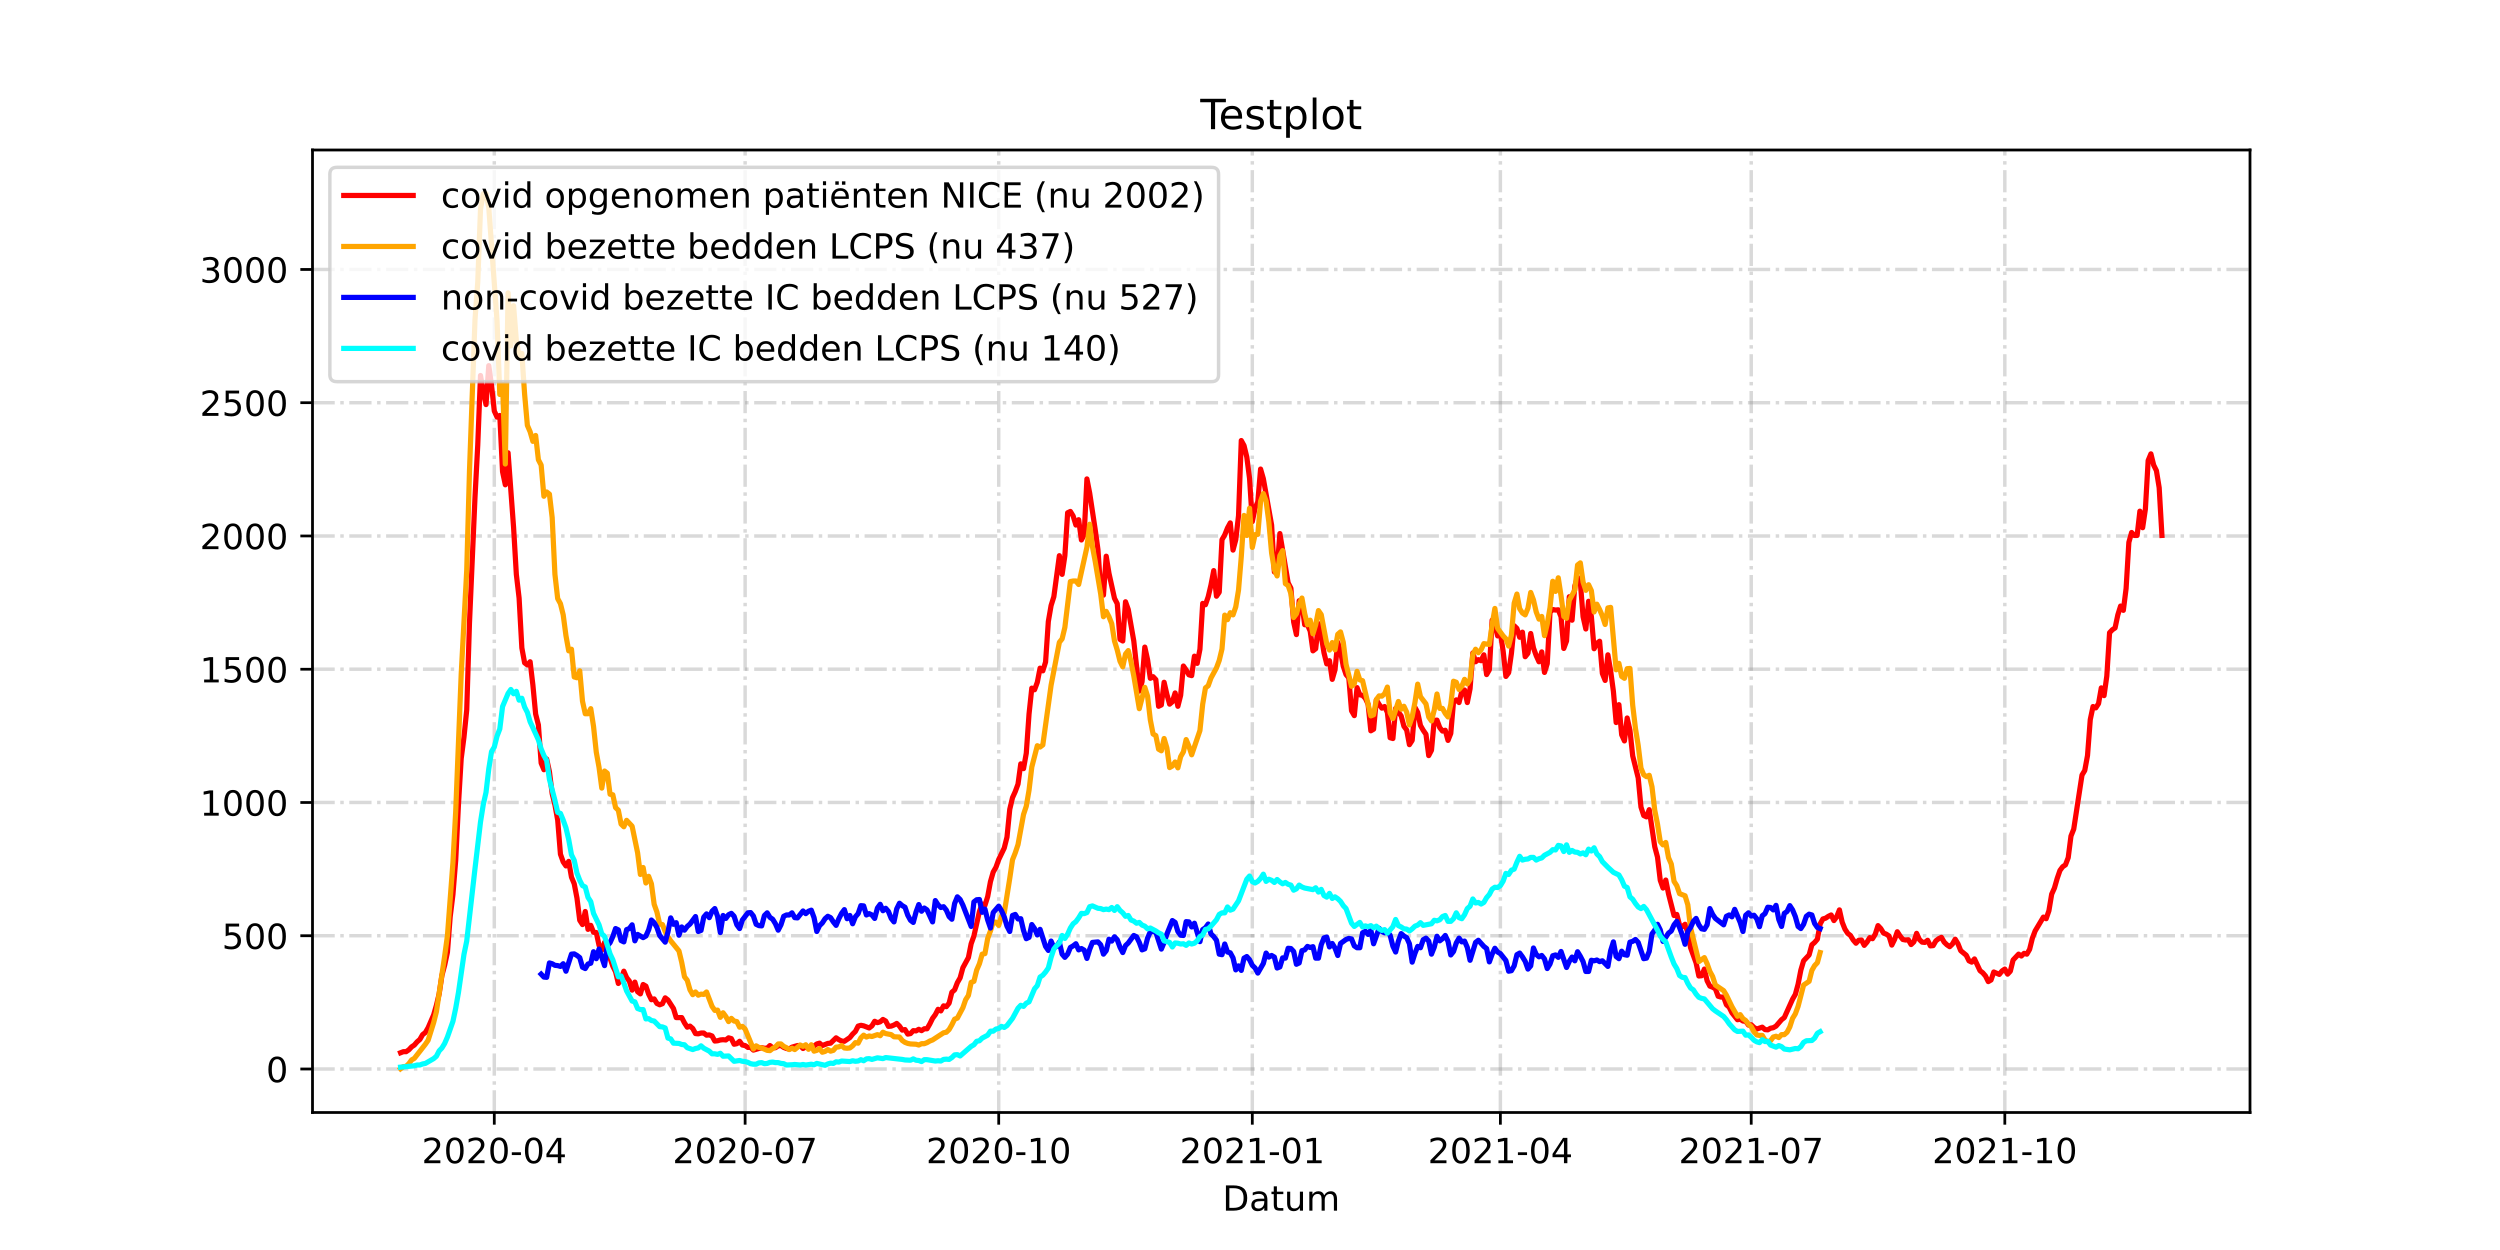 <?xml version="1.0" encoding="utf-8" standalone="no"?>
<!DOCTYPE svg PUBLIC "-//W3C//DTD SVG 1.1//EN"
  "http://www.w3.org/Graphics/SVG/1.1/DTD/svg11.dtd">
<!-- Created with matplotlib (https://matplotlib.org/) -->
<svg height="360pt" version="1.1" viewBox="0 0 720 360" width="720pt" xmlns="http://www.w3.org/2000/svg" xmlns:xlink="http://www.w3.org/1999/xlink">
 <defs>
  <style type="text/css">*{stroke-linecap:butt;stroke-linejoin:round;}</style>
 </defs>
 <g id="figure_1">
  <g id="patch_1">
   <path d="M 0 360 
L 720 360 
L 720 0 
L 0 0 
z
" style="fill:#ffffff;"/>
  </g>
  <g id="axes_1">
   <g id="patch_2">
    <path d="M 90 320.4 
L 648 320.4 
L 648 43.2 
L 90 43.2 
z
" style="fill:#ffffff;"/>
   </g>
   <g id="matplotlib.axis_1">
    <g id="xtick_1">
     <g id="line2d_1">
      <path clip-path="url(#p4ea92b151e)" d="M 142.355 320.4 
L 142.355 43.2 
" style="fill:none;stroke:#808080;stroke-dasharray:6.4,1.6,1,1.6;stroke-dashoffset:0;stroke-opacity:0.3;"/>
     </g>
     <g id="line2d_2">
      <defs>
       <path d="M 0 0 
L 0 3.5 
" id="m1ad9844c26" style="stroke:#000000;stroke-width:0.8;"/>
      </defs>
      <g>
       <use style="stroke:#000000;stroke-width:0.8;" x="142.355" xlink:href="#m1ad9844c26" y="320.4"/>
      </g>
     </g>
     <g id="text_1">
      <!-- 2020-04 -->
      <g transform="translate(121.463 334.998)scale(0.1 -0.1)">
       <defs>
        <path d="M 19.188 8.297 
L 53.609 8.297 
L 53.609 0 
L 7.328 0 
L 7.328 8.297 
Q 12.938 14.109 22.625 23.891 
Q 32.328 33.688 34.812 36.531 
Q 39.547 41.844 41.422 45.531 
Q 43.312 49.219 43.312 52.781 
Q 43.312 58.594 39.234 62.25 
Q 35.156 65.922 28.609 65.922 
Q 23.969 65.922 18.812 64.312 
Q 13.672 62.703 7.812 59.422 
L 7.812 69.391 
Q 13.766 71.781 18.938 73 
Q 24.125 74.219 28.422 74.219 
Q 39.75 74.219 46.484 68.547 
Q 53.219 62.891 53.219 53.422 
Q 53.219 48.922 51.531 44.891 
Q 49.859 40.875 45.406 35.406 
Q 44.188 33.984 37.641 27.219 
Q 31.109 20.453 19.188 8.297 
z
" id="DejaVuSans-50"/>
        <path d="M 31.781 66.406 
Q 24.172 66.406 20.328 58.906 
Q 16.5 51.422 16.5 36.375 
Q 16.5 21.391 20.328 13.891 
Q 24.172 6.391 31.781 6.391 
Q 39.453 6.391 43.281 13.891 
Q 47.125 21.391 47.125 36.375 
Q 47.125 51.422 43.281 58.906 
Q 39.453 66.406 31.781 66.406 
z
M 31.781 74.219 
Q 44.047 74.219 50.516 64.516 
Q 56.984 54.828 56.984 36.375 
Q 56.984 17.969 50.516 8.266 
Q 44.047 -1.422 31.781 -1.422 
Q 19.531 -1.422 13.062 8.266 
Q 6.594 17.969 6.594 36.375 
Q 6.594 54.828 13.062 64.516 
Q 19.531 74.219 31.781 74.219 
z
" id="DejaVuSans-48"/>
        <path d="M 4.891 31.391 
L 31.203 31.391 
L 31.203 23.391 
L 4.891 23.391 
z
" id="DejaVuSans-45"/>
        <path d="M 37.797 64.312 
L 12.891 25.391 
L 37.797 25.391 
z
M 35.203 72.906 
L 47.609 72.906 
L 47.609 25.391 
L 58.016 25.391 
L 58.016 17.188 
L 47.609 17.188 
L 47.609 0 
L 37.797 0 
L 37.797 17.188 
L 4.891 17.188 
L 4.891 26.703 
z
" id="DejaVuSans-52"/>
       </defs>
       <use xlink:href="#DejaVuSans-50"/>
       <use x="63.623" xlink:href="#DejaVuSans-48"/>
       <use x="127.246" xlink:href="#DejaVuSans-50"/>
       <use x="190.869" xlink:href="#DejaVuSans-48"/>
       <use x="254.492" xlink:href="#DejaVuSans-45"/>
       <use x="290.576" xlink:href="#DejaVuSans-48"/>
       <use x="354.199" xlink:href="#DejaVuSans-52"/>
      </g>
     </g>
    </g>
    <g id="xtick_2">
     <g id="line2d_3">
      <path clip-path="url(#p4ea92b151e)" d="M 214.595 320.4 
L 214.595 43.2 
" style="fill:none;stroke:#808080;stroke-dasharray:6.4,1.6,1,1.6;stroke-dashoffset:0;stroke-opacity:0.3;"/>
     </g>
     <g id="line2d_4">
      <g>
       <use style="stroke:#000000;stroke-width:0.8;" x="214.595" xlink:href="#m1ad9844c26" y="320.4"/>
      </g>
     </g>
     <g id="text_2">
      <!-- 2020-07 -->
      <g transform="translate(193.704 334.998)scale(0.1 -0.1)">
       <defs>
        <path d="M 8.203 72.906 
L 55.078 72.906 
L 55.078 68.703 
L 28.609 0 
L 18.312 0 
L 43.219 64.594 
L 8.203 64.594 
z
" id="DejaVuSans-55"/>
       </defs>
       <use xlink:href="#DejaVuSans-50"/>
       <use x="63.623" xlink:href="#DejaVuSans-48"/>
       <use x="127.246" xlink:href="#DejaVuSans-50"/>
       <use x="190.869" xlink:href="#DejaVuSans-48"/>
       <use x="254.492" xlink:href="#DejaVuSans-45"/>
       <use x="290.576" xlink:href="#DejaVuSans-48"/>
       <use x="354.199" xlink:href="#DejaVuSans-55"/>
      </g>
     </g>
    </g>
    <g id="xtick_3">
     <g id="line2d_5">
      <path clip-path="url(#p4ea92b151e)" d="M 287.63 320.4 
L 287.63 43.2 
" style="fill:none;stroke:#808080;stroke-dasharray:6.4,1.6,1,1.6;stroke-dashoffset:0;stroke-opacity:0.3;"/>
     </g>
     <g id="line2d_6">
      <g>
       <use style="stroke:#000000;stroke-width:0.8;" x="287.63" xlink:href="#m1ad9844c26" y="320.4"/>
      </g>
     </g>
     <g id="text_3">
      <!-- 2020-10 -->
      <g transform="translate(266.739 334.998)scale(0.1 -0.1)">
       <defs>
        <path d="M 12.406 8.297 
L 28.516 8.297 
L 28.516 63.922 
L 10.984 60.406 
L 10.984 69.391 
L 28.422 72.906 
L 38.281 72.906 
L 38.281 8.297 
L 54.391 8.297 
L 54.391 0 
L 12.406 0 
z
" id="DejaVuSans-49"/>
       </defs>
       <use xlink:href="#DejaVuSans-50"/>
       <use x="63.623" xlink:href="#DejaVuSans-48"/>
       <use x="127.246" xlink:href="#DejaVuSans-50"/>
       <use x="190.869" xlink:href="#DejaVuSans-48"/>
       <use x="254.492" xlink:href="#DejaVuSans-45"/>
       <use x="290.576" xlink:href="#DejaVuSans-49"/>
       <use x="354.199" xlink:href="#DejaVuSans-48"/>
      </g>
     </g>
    </g>
    <g id="xtick_4">
     <g id="line2d_7">
      <path clip-path="url(#p4ea92b151e)" d="M 360.665 320.4 
L 360.665 43.2 
" style="fill:none;stroke:#808080;stroke-dasharray:6.4,1.6,1,1.6;stroke-dashoffset:0;stroke-opacity:0.3;"/>
     </g>
     <g id="line2d_8">
      <g>
       <use style="stroke:#000000;stroke-width:0.8;" x="360.665" xlink:href="#m1ad9844c26" y="320.4"/>
      </g>
     </g>
     <g id="text_4">
      <!-- 2021-01 -->
      <g transform="translate(339.773 334.998)scale(0.1 -0.1)">
       <use xlink:href="#DejaVuSans-50"/>
       <use x="63.623" xlink:href="#DejaVuSans-48"/>
       <use x="127.246" xlink:href="#DejaVuSans-50"/>
       <use x="190.869" xlink:href="#DejaVuSans-49"/>
       <use x="254.492" xlink:href="#DejaVuSans-45"/>
       <use x="290.576" xlink:href="#DejaVuSans-48"/>
       <use x="354.199" xlink:href="#DejaVuSans-49"/>
      </g>
     </g>
    </g>
    <g id="xtick_5">
     <g id="line2d_9">
      <path clip-path="url(#p4ea92b151e)" d="M 432.111 320.4 
L 432.111 43.2 
" style="fill:none;stroke:#808080;stroke-dasharray:6.4,1.6,1,1.6;stroke-dashoffset:0;stroke-opacity:0.3;"/>
     </g>
     <g id="line2d_10">
      <g>
       <use style="stroke:#000000;stroke-width:0.8;" x="432.111" xlink:href="#m1ad9844c26" y="320.4"/>
      </g>
     </g>
     <g id="text_5">
      <!-- 2021-04 -->
      <g transform="translate(411.22 334.998)scale(0.1 -0.1)">
       <use xlink:href="#DejaVuSans-50"/>
       <use x="63.623" xlink:href="#DejaVuSans-48"/>
       <use x="127.246" xlink:href="#DejaVuSans-50"/>
       <use x="190.869" xlink:href="#DejaVuSans-49"/>
       <use x="254.492" xlink:href="#DejaVuSans-45"/>
       <use x="290.576" xlink:href="#DejaVuSans-48"/>
       <use x="354.199" xlink:href="#DejaVuSans-52"/>
      </g>
     </g>
    </g>
    <g id="xtick_6">
     <g id="line2d_11">
      <path clip-path="url(#p4ea92b151e)" d="M 504.352 320.4 
L 504.352 43.2 
" style="fill:none;stroke:#808080;stroke-dasharray:6.4,1.6,1,1.6;stroke-dashoffset:0;stroke-opacity:0.3;"/>
     </g>
     <g id="line2d_12">
      <g>
       <use style="stroke:#000000;stroke-width:0.8;" x="504.352" xlink:href="#m1ad9844c26" y="320.4"/>
      </g>
     </g>
     <g id="text_6">
      <!-- 2021-07 -->
      <g transform="translate(483.461 334.998)scale(0.1 -0.1)">
       <use xlink:href="#DejaVuSans-50"/>
       <use x="63.623" xlink:href="#DejaVuSans-48"/>
       <use x="127.246" xlink:href="#DejaVuSans-50"/>
       <use x="190.869" xlink:href="#DejaVuSans-49"/>
       <use x="254.492" xlink:href="#DejaVuSans-45"/>
       <use x="290.576" xlink:href="#DejaVuSans-48"/>
       <use x="354.199" xlink:href="#DejaVuSans-55"/>
      </g>
     </g>
    </g>
    <g id="xtick_7">
     <g id="line2d_13">
      <path clip-path="url(#p4ea92b151e)" d="M 577.387 320.4 
L 577.387 43.2 
" style="fill:none;stroke:#808080;stroke-dasharray:6.4,1.6,1,1.6;stroke-dashoffset:0;stroke-opacity:0.3;"/>
     </g>
     <g id="line2d_14">
      <g>
       <use style="stroke:#000000;stroke-width:0.8;" x="577.387" xlink:href="#m1ad9844c26" y="320.4"/>
      </g>
     </g>
     <g id="text_7">
      <!-- 2021-10 -->
      <g transform="translate(556.495 334.998)scale(0.1 -0.1)">
       <use xlink:href="#DejaVuSans-50"/>
       <use x="63.623" xlink:href="#DejaVuSans-48"/>
       <use x="127.246" xlink:href="#DejaVuSans-50"/>
       <use x="190.869" xlink:href="#DejaVuSans-49"/>
       <use x="254.492" xlink:href="#DejaVuSans-45"/>
       <use x="290.576" xlink:href="#DejaVuSans-49"/>
       <use x="354.199" xlink:href="#DejaVuSans-48"/>
      </g>
     </g>
    </g>
    <g id="text_8">
     <!-- Datum -->
     <g transform="translate(352.087 348.677)scale(0.1 -0.1)">
      <defs>
       <path d="M 19.672 64.797 
L 19.672 8.109 
L 31.594 8.109 
Q 46.688 8.109 53.688 14.938 
Q 60.688 21.781 60.688 36.531 
Q 60.688 51.172 53.688 57.984 
Q 46.688 64.797 31.594 64.797 
z
M 9.812 72.906 
L 30.078 72.906 
Q 51.266 72.906 61.172 64.094 
Q 71.094 55.281 71.094 36.531 
Q 71.094 17.672 61.125 8.828 
Q 51.172 0 30.078 0 
L 9.812 0 
z
" id="DejaVuSans-68"/>
       <path d="M 34.281 27.484 
Q 23.391 27.484 19.188 25 
Q 14.984 22.516 14.984 16.5 
Q 14.984 11.719 18.141 8.906 
Q 21.297 6.109 26.703 6.109 
Q 34.188 6.109 38.703 11.406 
Q 43.219 16.703 43.219 25.484 
L 43.219 27.484 
z
M 52.203 31.203 
L 52.203 0 
L 43.219 0 
L 43.219 8.297 
Q 40.141 3.328 35.547 0.953 
Q 30.953 -1.422 24.312 -1.422 
Q 15.922 -1.422 10.953 3.297 
Q 6 8.016 6 15.922 
Q 6 25.141 12.172 29.828 
Q 18.359 34.516 30.609 34.516 
L 43.219 34.516 
L 43.219 35.406 
Q 43.219 41.609 39.141 45 
Q 35.062 48.391 27.688 48.391 
Q 23 48.391 18.547 47.266 
Q 14.109 46.141 10.016 43.891 
L 10.016 52.203 
Q 14.938 54.109 19.578 55.047 
Q 24.219 56 28.609 56 
Q 40.484 56 46.344 49.844 
Q 52.203 43.703 52.203 31.203 
z
" id="DejaVuSans-97"/>
       <path d="M 18.312 70.219 
L 18.312 54.688 
L 36.812 54.688 
L 36.812 47.703 
L 18.312 47.703 
L 18.312 18.016 
Q 18.312 11.328 20.141 9.422 
Q 21.969 7.516 27.594 7.516 
L 36.812 7.516 
L 36.812 0 
L 27.594 0 
Q 17.188 0 13.234 3.875 
Q 9.281 7.766 9.281 18.016 
L 9.281 47.703 
L 2.688 47.703 
L 2.688 54.688 
L 9.281 54.688 
L 9.281 70.219 
z
" id="DejaVuSans-116"/>
       <path d="M 8.5 21.578 
L 8.5 54.688 
L 17.484 54.688 
L 17.484 21.922 
Q 17.484 14.156 20.5 10.266 
Q 23.531 6.391 29.594 6.391 
Q 36.859 6.391 41.078 11.031 
Q 45.312 15.672 45.312 23.688 
L 45.312 54.688 
L 54.297 54.688 
L 54.297 0 
L 45.312 0 
L 45.312 8.406 
Q 42.047 3.422 37.719 1 
Q 33.406 -1.422 27.688 -1.422 
Q 18.266 -1.422 13.375 4.438 
Q 8.5 10.297 8.5 21.578 
z
M 31.109 56 
z
" id="DejaVuSans-117"/>
       <path d="M 52 44.188 
Q 55.375 50.25 60.062 53.125 
Q 64.75 56 71.094 56 
Q 79.641 56 84.281 50.016 
Q 88.922 44.047 88.922 33.016 
L 88.922 0 
L 79.891 0 
L 79.891 32.719 
Q 79.891 40.578 77.094 44.375 
Q 74.312 48.188 68.609 48.188 
Q 61.625 48.188 57.562 43.547 
Q 53.516 38.922 53.516 30.906 
L 53.516 0 
L 44.484 0 
L 44.484 32.719 
Q 44.484 40.625 41.703 44.406 
Q 38.922 48.188 33.109 48.188 
Q 26.219 48.188 22.156 43.531 
Q 18.109 38.875 18.109 30.906 
L 18.109 0 
L 9.078 0 
L 9.078 54.688 
L 18.109 54.688 
L 18.109 46.188 
Q 21.188 51.219 25.484 53.609 
Q 29.781 56 35.688 56 
Q 41.656 56 45.828 52.969 
Q 50 49.953 52 44.188 
z
" id="DejaVuSans-109"/>
      </defs>
      <use xlink:href="#DejaVuSans-68"/>
      <use x="77.002" xlink:href="#DejaVuSans-97"/>
      <use x="138.281" xlink:href="#DejaVuSans-116"/>
      <use x="177.49" xlink:href="#DejaVuSans-117"/>
      <use x="240.869" xlink:href="#DejaVuSans-109"/>
     </g>
    </g>
   </g>
   <g id="matplotlib.axis_2">
    <g id="ytick_1">
     <g id="line2d_15">
      <path clip-path="url(#p4ea92b151e)" d="M 90 307.877 
L 648 307.877 
" style="fill:none;stroke:#808080;stroke-dasharray:6.4,1.6,1,1.6;stroke-dashoffset:0;stroke-opacity:0.3;"/>
     </g>
     <g id="line2d_16">
      <defs>
       <path d="M 0 0 
L -3.5 0 
" id="m29c08ed5fd" style="stroke:#000000;stroke-width:0.8;"/>
      </defs>
      <g>
       <use style="stroke:#000000;stroke-width:0.8;" x="90" xlink:href="#m29c08ed5fd" y="307.877"/>
      </g>
     </g>
     <g id="text_9">
      <!-- 0 -->
      <g transform="translate(76.638 311.676)scale(0.1 -0.1)">
       <use xlink:href="#DejaVuSans-48"/>
      </g>
     </g>
    </g>
    <g id="ytick_2">
     <g id="line2d_17">
      <path clip-path="url(#p4ea92b151e)" d="M 90 269.497 
L 648 269.497 
" style="fill:none;stroke:#808080;stroke-dasharray:6.4,1.6,1,1.6;stroke-dashoffset:0;stroke-opacity:0.3;"/>
     </g>
     <g id="line2d_18">
      <g>
       <use style="stroke:#000000;stroke-width:0.8;" x="90" xlink:href="#m29c08ed5fd" y="269.497"/>
      </g>
     </g>
     <g id="text_10">
      <!-- 500 -->
      <g transform="translate(63.913 273.296)scale(0.1 -0.1)">
       <defs>
        <path d="M 10.797 72.906 
L 49.516 72.906 
L 49.516 64.594 
L 19.828 64.594 
L 19.828 46.734 
Q 21.969 47.469 24.109 47.828 
Q 26.266 48.188 28.422 48.188 
Q 40.625 48.188 47.75 41.5 
Q 54.891 34.812 54.891 23.391 
Q 54.891 11.625 47.562 5.094 
Q 40.234 -1.422 26.906 -1.422 
Q 22.312 -1.422 17.547 -0.641 
Q 12.797 0.141 7.719 1.703 
L 7.719 11.625 
Q 12.109 9.234 16.797 8.062 
Q 21.484 6.891 26.703 6.891 
Q 35.156 6.891 40.078 11.328 
Q 45.016 15.766 45.016 23.391 
Q 45.016 31 40.078 35.438 
Q 35.156 39.891 26.703 39.891 
Q 22.75 39.891 18.812 39.016 
Q 14.891 38.141 10.797 36.281 
z
" id="DejaVuSans-53"/>
       </defs>
       <use xlink:href="#DejaVuSans-53"/>
       <use x="63.623" xlink:href="#DejaVuSans-48"/>
       <use x="127.246" xlink:href="#DejaVuSans-48"/>
      </g>
     </g>
    </g>
    <g id="ytick_3">
     <g id="line2d_19">
      <path clip-path="url(#p4ea92b151e)" d="M 90 231.118 
L 648 231.118 
" style="fill:none;stroke:#808080;stroke-dasharray:6.4,1.6,1,1.6;stroke-dashoffset:0;stroke-opacity:0.3;"/>
     </g>
     <g id="line2d_20">
      <g>
       <use style="stroke:#000000;stroke-width:0.8;" x="90" xlink:href="#m29c08ed5fd" y="231.118"/>
      </g>
     </g>
     <g id="text_11">
      <!-- 1000 -->
      <g transform="translate(57.55 234.917)scale(0.1 -0.1)">
       <use xlink:href="#DejaVuSans-49"/>
       <use x="63.623" xlink:href="#DejaVuSans-48"/>
       <use x="127.246" xlink:href="#DejaVuSans-48"/>
       <use x="190.869" xlink:href="#DejaVuSans-48"/>
      </g>
     </g>
    </g>
    <g id="ytick_4">
     <g id="line2d_21">
      <path clip-path="url(#p4ea92b151e)" d="M 90 192.738 
L 648 192.738 
" style="fill:none;stroke:#808080;stroke-dasharray:6.4,1.6,1,1.6;stroke-dashoffset:0;stroke-opacity:0.3;"/>
     </g>
     <g id="line2d_22">
      <g>
       <use style="stroke:#000000;stroke-width:0.8;" x="90" xlink:href="#m29c08ed5fd" y="192.738"/>
      </g>
     </g>
     <g id="text_12">
      <!-- 1500 -->
      <g transform="translate(57.55 196.537)scale(0.1 -0.1)">
       <use xlink:href="#DejaVuSans-49"/>
       <use x="63.623" xlink:href="#DejaVuSans-53"/>
       <use x="127.246" xlink:href="#DejaVuSans-48"/>
       <use x="190.869" xlink:href="#DejaVuSans-48"/>
      </g>
     </g>
    </g>
    <g id="ytick_5">
     <g id="line2d_23">
      <path clip-path="url(#p4ea92b151e)" d="M 90 154.359 
L 648 154.359 
" style="fill:none;stroke:#808080;stroke-dasharray:6.4,1.6,1,1.6;stroke-dashoffset:0;stroke-opacity:0.3;"/>
     </g>
     <g id="line2d_24">
      <g>
       <use style="stroke:#000000;stroke-width:0.8;" x="90" xlink:href="#m29c08ed5fd" y="154.359"/>
      </g>
     </g>
     <g id="text_13">
      <!-- 2000 -->
      <g transform="translate(57.55 158.158)scale(0.1 -0.1)">
       <use xlink:href="#DejaVuSans-50"/>
       <use x="63.623" xlink:href="#DejaVuSans-48"/>
       <use x="127.246" xlink:href="#DejaVuSans-48"/>
       <use x="190.869" xlink:href="#DejaVuSans-48"/>
      </g>
     </g>
    </g>
    <g id="ytick_6">
     <g id="line2d_25">
      <path clip-path="url(#p4ea92b151e)" d="M 90 115.979 
L 648 115.979 
" style="fill:none;stroke:#808080;stroke-dasharray:6.4,1.6,1,1.6;stroke-dashoffset:0;stroke-opacity:0.3;"/>
     </g>
     <g id="line2d_26">
      <g>
       <use style="stroke:#000000;stroke-width:0.8;" x="90" xlink:href="#m29c08ed5fd" y="115.979"/>
      </g>
     </g>
     <g id="text_14">
      <!-- 2500 -->
      <g transform="translate(57.55 119.778)scale(0.1 -0.1)">
       <use xlink:href="#DejaVuSans-50"/>
       <use x="63.623" xlink:href="#DejaVuSans-53"/>
       <use x="127.246" xlink:href="#DejaVuSans-48"/>
       <use x="190.869" xlink:href="#DejaVuSans-48"/>
      </g>
     </g>
    </g>
    <g id="ytick_7">
     <g id="line2d_27">
      <path clip-path="url(#p4ea92b151e)" d="M 90 77.6 
L 648 77.6 
" style="fill:none;stroke:#808080;stroke-dasharray:6.4,1.6,1,1.6;stroke-dashoffset:0;stroke-opacity:0.3;"/>
     </g>
     <g id="line2d_28">
      <g>
       <use style="stroke:#000000;stroke-width:0.8;" x="90" xlink:href="#m29c08ed5fd" y="77.6"/>
      </g>
     </g>
     <g id="text_15">
      <!-- 3000 -->
      <g transform="translate(57.55 81.399)scale(0.1 -0.1)">
       <defs>
        <path d="M 40.578 39.312 
Q 47.656 37.797 51.625 33 
Q 55.609 28.219 55.609 21.188 
Q 55.609 10.406 48.188 4.484 
Q 40.766 -1.422 27.094 -1.422 
Q 22.516 -1.422 17.656 -0.516 
Q 12.797 0.391 7.625 2.203 
L 7.625 11.719 
Q 11.719 9.328 16.594 8.109 
Q 21.484 6.891 26.812 6.891 
Q 36.078 6.891 40.938 10.547 
Q 45.797 14.203 45.797 21.188 
Q 45.797 27.641 41.281 31.266 
Q 36.766 34.906 28.719 34.906 
L 20.219 34.906 
L 20.219 43.016 
L 29.109 43.016 
Q 36.375 43.016 40.234 45.922 
Q 44.094 48.828 44.094 54.297 
Q 44.094 59.906 40.109 62.906 
Q 36.141 65.922 28.719 65.922 
Q 24.656 65.922 20.016 65.031 
Q 15.375 64.156 9.812 62.312 
L 9.812 71.094 
Q 15.438 72.656 20.344 73.438 
Q 25.25 74.219 29.594 74.219 
Q 40.828 74.219 47.359 69.109 
Q 53.906 64.016 53.906 55.328 
Q 53.906 49.266 50.438 45.094 
Q 46.969 40.922 40.578 39.312 
z
" id="DejaVuSans-51"/>
       </defs>
       <use xlink:href="#DejaVuSans-51"/>
       <use x="63.623" xlink:href="#DejaVuSans-48"/>
       <use x="127.246" xlink:href="#DejaVuSans-48"/>
       <use x="190.869" xlink:href="#DejaVuSans-48"/>
      </g>
     </g>
    </g>
   </g>
   <g id="line2d_29">
    <path clip-path="url(#p4ea92b151e)" d="M 115.364 303.194 
L 116.157 302.887 
L 116.951 302.887 
L 117.745 302.35 
L 118.539 301.506 
L 119.333 300.968 
L 120.127 300.047 
L 120.921 299.357 
L 121.714 297.975 
L 122.508 297.361 
L 123.302 295.979 
L 124.89 292.295 
L 125.684 289.531 
L 126.478 286.231 
L 127.271 280.934 
L 128.065 277.941 
L 128.859 274.256 
L 129.653 264.047 
L 130.447 257.6 
L 131.241 247.774 
L 132.035 231.732 
L 132.828 218.452 
L 133.622 212.312 
L 134.416 204.482 
L 135.21 179.382 
L 136.798 143.229 
L 137.592 128.184 
L 138.385 108.15 
L 139.179 112.909 
L 139.973 116.516 
L 140.767 105.31 
L 141.561 110.99 
L 142.355 118.359 
L 143.149 120.124 
L 143.942 119.664 
L 144.736 135.86 
L 145.53 139.621 
L 146.324 130.41 
L 147.912 151.902 
L 148.706 165.412 
L 149.499 172.243 
L 150.293 186.597 
L 151.087 190.896 
L 151.881 191.51 
L 152.675 190.589 
L 153.469 197.267 
L 154.262 205.634 
L 155.056 208.781 
L 155.85 219.757 
L 156.644 221.676 
L 157.438 218.606 
L 158.232 222.214 
L 159.026 228.585 
L 159.819 231.809 
L 160.613 236.184 
L 161.407 246.009 
L 162.201 248.235 
L 162.995 249.386 
L 163.789 248.081 
L 164.583 252.61 
L 165.376 254.529 
L 166.17 258.674 
L 166.964 265.045 
L 167.758 266.273 
L 168.552 262.512 
L 169.346 267.655 
L 170.14 266.504 
L 170.933 268.499 
L 171.727 268.576 
L 172.521 272.261 
L 173.315 273.642 
L 174.109 271.416 
L 176.49 278.248 
L 177.284 279.86 
L 178.078 283.237 
L 178.872 282.162 
L 179.666 279.706 
L 180.46 281.548 
L 181.254 282.546 
L 182.047 285.156 
L 182.841 282.853 
L 183.635 285.617 
L 184.429 286.231 
L 185.223 283.544 
L 186.017 284.005 
L 186.81 286.307 
L 187.604 287.919 
L 188.398 287.689 
L 189.192 288.994 
L 189.986 289.378 
L 190.78 289.071 
L 191.574 287.382 
L 192.367 287.996 
L 193.955 290.452 
L 194.749 293.062 
L 196.337 293.062 
L 197.131 294.597 
L 197.924 295.826 
L 198.718 295.519 
L 199.512 296.209 
L 200.306 297.668 
L 201.1 297.745 
L 201.894 297.514 
L 202.688 297.514 
L 203.481 298.128 
L 204.275 298.052 
L 205.069 298.359 
L 205.863 299.817 
L 206.657 299.74 
L 207.451 299.51 
L 208.245 299.433 
L 209.038 299.51 
L 209.832 298.896 
L 210.626 299.126 
L 211.42 300.738 
L 212.214 300.585 
L 213.008 299.894 
L 213.802 300.968 
L 214.595 301.122 
L 215.389 301.659 
L 216.183 301.659 
L 216.977 302.427 
L 219.359 301.736 
L 220.152 301.89 
L 220.946 301.89 
L 221.74 301.122 
L 222.534 301.736 
L 223.328 301.736 
L 224.122 301.199 
L 224.915 301.122 
L 225.709 301.659 
L 226.503 301.966 
L 227.297 302.12 
L 228.091 301.583 
L 229.679 301.122 
L 230.472 301.122 
L 231.266 301.966 
L 232.06 301.506 
L 232.854 301.659 
L 234.442 301.275 
L 235.236 300.661 
L 236.029 300.431 
L 236.823 301.122 
L 238.411 300.508 
L 239.205 300.431 
L 240.793 298.896 
L 241.586 299.433 
L 242.38 299.817 
L 243.174 299.894 
L 244.762 298.819 
L 245.556 297.821 
L 246.35 297.054 
L 247.143 295.519 
L 247.937 295.288 
L 248.731 295.442 
L 250.319 296.056 
L 251.113 295.442 
L 251.907 294.137 
L 252.7 294.521 
L 253.494 294.29 
L 254.288 293.6 
L 255.082 294.06 
L 255.876 295.595 
L 256.67 295.519 
L 257.464 295.212 
L 258.257 294.751 
L 259.051 295.519 
L 259.845 296.67 
L 260.639 296.516 
L 261.433 297.821 
L 262.227 297.668 
L 263.02 296.823 
L 263.814 296.9 
L 264.608 296.44 
L 265.402 296.823 
L 266.196 296.286 
L 266.99 296.286 
L 267.784 294.904 
L 268.577 293.293 
L 269.371 292.218 
L 270.165 290.683 
L 270.959 291.143 
L 271.753 289.685 
L 272.547 289.915 
L 273.341 288.917 
L 274.134 285.77 
L 274.928 285.079 
L 275.722 283.007 
L 276.516 281.625 
L 277.31 278.708 
L 278.898 275.791 
L 279.691 271.8 
L 280.485 269.574 
L 282.073 262.512 
L 282.867 260.363 
L 283.661 260.747 
L 284.455 258.214 
L 285.248 253.915 
L 286.042 251.152 
L 286.836 249.77 
L 287.63 247.544 
L 289.218 244.243 
L 290.012 241.096 
L 290.805 233.113 
L 291.599 229.736 
L 292.393 227.971 
L 293.187 225.821 
L 293.981 219.988 
L 294.775 221.369 
L 295.569 216.917 
L 296.362 205.634 
L 297.156 198.188 
L 297.95 198.649 
L 298.744 196.499 
L 299.538 192.431 
L 300.332 193.199 
L 301.125 190.666 
L 301.919 178.998 
L 302.713 174.393 
L 303.507 171.86 
L 305.095 160.039 
L 305.889 165.412 
L 306.682 160.039 
L 307.476 147.681 
L 308.27 147.297 
L 309.064 148.602 
L 309.858 151.212 
L 310.652 149.676 
L 311.446 155.51 
L 312.239 153.975 
L 313.033 137.932 
L 313.827 142 
L 315.415 152.516 
L 316.209 158.273 
L 317.003 169.864 
L 317.796 171.399 
L 318.59 160.192 
L 319.384 165.105 
L 320.972 172.32 
L 321.766 173.855 
L 322.56 184.141 
L 323.353 184.602 
L 324.147 173.318 
L 324.941 175.544 
L 326.529 184.602 
L 328.117 199.032 
L 328.91 196.346 
L 329.704 186.367 
L 330.498 189.975 
L 331.292 195.348 
L 332.086 194.887 
L 332.88 195.732 
L 333.673 203.408 
L 334.467 203.024 
L 335.261 196.499 
L 336.055 199.954 
L 336.849 202.794 
L 337.643 202.103 
L 338.437 199.57 
L 339.23 203.408 
L 340.024 200.261 
L 340.818 191.817 
L 341.612 192.968 
L 342.406 194.35 
L 343.2 194.58 
L 343.994 188.977 
L 344.787 191.049 
L 345.581 186.981 
L 346.375 173.779 
L 347.169 174.162 
L 347.963 171.86 
L 348.757 168.482 
L 349.551 164.337 
L 350.344 171.706 
L 351.138 170.555 
L 351.932 155.433 
L 352.726 154.052 
L 353.52 152.056 
L 354.314 150.597 
L 355.108 158.427 
L 355.901 155.433 
L 356.695 148.525 
L 357.489 126.879 
L 358.283 128.337 
L 359.077 131.638 
L 359.871 137.779 
L 360.665 150.214 
L 361.458 146.376 
L 362.252 144.533 
L 363.046 135.092 
L 363.84 137.855 
L 366.222 151.212 
L 367.015 164.721 
L 367.809 164.03 
L 368.603 153.668 
L 370.191 163.186 
L 370.985 167.868 
L 371.778 169.403 
L 372.572 179.152 
L 373.366 182.759 
L 374.16 173.011 
L 374.954 173.932 
L 375.748 179.919 
L 376.542 179.919 
L 377.335 181.762 
L 378.129 187.442 
L 378.923 186.828 
L 379.717 179.612 
L 380.511 183.067 
L 381.305 187.979 
L 382.099 191.203 
L 382.892 190.282 
L 383.686 195.655 
L 384.48 192.892 
L 385.274 184.986 
L 386.068 187.519 
L 386.862 191.894 
L 387.656 194.273 
L 388.449 195.194 
L 389.243 204.713 
L 390.037 206.094 
L 390.831 198.035 
L 391.625 200.107 
L 392.419 200.261 
L 393.213 201.105 
L 394.006 202.794 
L 394.8 210.47 
L 395.594 210.009 
L 396.388 201.565 
L 397.182 202.87 
L 397.976 203.945 
L 398.77 203.484 
L 399.563 205.173 
L 400.357 212.465 
L 401.151 212.696 
L 401.945 204.022 
L 403.533 206.171 
L 404.327 209.165 
L 405.12 210.239 
L 405.914 214.461 
L 406.708 213.233 
L 407.502 203.715 
L 408.296 205.173 
L 409.09 208.934 
L 409.883 210.316 
L 410.677 211.467 
L 411.471 217.608 
L 412.265 216.073 
L 413.059 207.476 
L 413.853 207.399 
L 414.647 209.548 
L 415.44 210.546 
L 416.234 210.316 
L 417.028 213.233 
L 417.822 211.237 
L 418.616 202.103 
L 419.41 201.565 
L 420.204 202.333 
L 420.997 199.109 
L 421.791 198.725 
L 422.585 202.333 
L 423.379 198.342 
L 424.173 188.056 
L 424.967 190.589 
L 425.761 189.975 
L 426.554 190.282 
L 427.348 188.593 
L 428.142 194.273 
L 428.936 192.892 
L 429.73 178.614 
L 430.524 180.073 
L 431.318 183.143 
L 432.111 182.299 
L 432.905 187.519 
L 433.699 194.811 
L 434.493 193.736 
L 435.287 188.209 
L 436.081 180.226 
L 436.875 180.994 
L 437.668 183.527 
L 438.462 182.069 
L 439.256 189.13 
L 440.05 188.133 
L 440.844 182.452 
L 441.638 186.597 
L 442.431 188.823 
L 443.225 190.589 
L 444.019 187.749 
L 444.813 193.659 
L 445.607 191.126 
L 446.401 176.312 
L 447.195 175.544 
L 447.988 175.698 
L 448.782 175.621 
L 449.576 177.617 
L 450.37 186.751 
L 451.164 184.602 
L 451.958 171.86 
L 452.752 178.614 
L 453.545 168.789 
L 454.339 166.256 
L 455.133 167.638 
L 455.927 177.617 
L 456.721 181.148 
L 457.515 173.165 
L 458.309 177.54 
L 459.102 186.828 
L 459.896 185.293 
L 460.69 184.678 
L 461.484 193.966 
L 462.278 195.962 
L 463.072 188.593 
L 463.866 193.199 
L 464.659 199.109 
L 465.453 208.09 
L 466.247 202.947 
L 467.041 211.621 
L 467.835 213.386 
L 468.629 206.785 
L 469.423 210.316 
L 470.216 217.685 
L 471.804 224.056 
L 472.598 232.423 
L 473.392 234.879 
L 474.186 235.263 
L 474.98 233.19 
L 476.567 243.86 
L 477.361 246.853 
L 478.155 253.531 
L 478.949 255.757 
L 479.743 253.455 
L 480.536 257.446 
L 482.124 263.664 
L 482.918 263.357 
L 483.712 266.427 
L 484.506 266.887 
L 485.3 266.197 
L 486.093 268.653 
L 486.887 272.951 
L 488.475 277.327 
L 489.269 281.088 
L 490.063 281.011 
L 490.857 279.092 
L 491.65 282.47 
L 492.444 284.005 
L 493.238 284.312 
L 494.032 284.772 
L 494.826 286.922 
L 495.62 287.152 
L 496.414 287.152 
L 497.207 289.378 
L 498.001 290.069 
L 498.795 291.681 
L 500.383 293.676 
L 501.177 293.523 
L 501.971 294.06 
L 502.764 294.137 
L 503.558 295.212 
L 504.352 295.135 
L 505.146 295.902 
L 505.94 296.363 
L 507.528 295.826 
L 508.321 296.516 
L 509.115 296.593 
L 509.909 296.133 
L 510.703 295.979 
L 511.497 295.519 
L 513.085 293.676 
L 513.878 293.062 
L 516.26 287.766 
L 517.054 286.384 
L 517.848 283.467 
L 518.641 279.399 
L 519.435 276.713 
L 521.023 275.024 
L 521.817 272.107 
L 522.611 271.416 
L 523.405 270.495 
L 524.198 266.12 
L 524.992 264.661 
L 525.786 264.431 
L 526.58 263.894 
L 527.374 263.51 
L 528.168 265.122 
L 528.962 264.047 
L 529.755 262.052 
L 530.549 265.583 
L 531.343 267.578 
L 532.137 268.806 
L 532.931 269.42 
L 533.725 270.725 
L 534.519 271.646 
L 535.312 270.802 
L 536.106 270.725 
L 536.9 272.261 
L 537.694 271.339 
L 538.488 270.035 
L 539.282 270.342 
L 540.076 269.037 
L 540.869 266.58 
L 541.663 267.425 
L 542.457 268.73 
L 543.251 269.037 
L 544.045 269.574 
L 544.839 272.184 
L 545.633 270.572 
L 546.426 268.346 
L 547.22 269.574 
L 548.014 270.572 
L 548.808 270.725 
L 549.602 270.649 
L 550.396 272.03 
L 551.19 271.263 
L 551.983 268.806 
L 552.777 270.572 
L 553.571 271.339 
L 554.365 271.416 
L 555.159 270.802 
L 555.953 272.414 
L 556.746 272.337 
L 557.54 270.956 
L 558.334 270.342 
L 559.128 269.958 
L 559.922 271.339 
L 560.716 272.107 
L 561.51 272.644 
L 562.303 271.877 
L 563.097 270.495 
L 563.891 271.8 
L 564.685 273.796 
L 566.273 275.101 
L 567.067 276.713 
L 567.86 277.096 
L 568.654 276.175 
L 570.242 279.553 
L 571.036 280.167 
L 571.83 281.088 
L 572.624 282.7 
L 573.417 282.239 
L 574.211 279.936 
L 575.799 280.627 
L 576.593 279.629 
L 577.387 279.092 
L 578.181 280.551 
L 578.974 279.706 
L 579.768 276.482 
L 581.356 274.794 
L 582.15 275.331 
L 582.944 274.563 
L 583.738 274.794 
L 584.531 273.412 
L 585.325 270.188 
L 586.119 268.116 
L 588.501 264.124 
L 589.294 264.585 
L 590.088 262.282 
L 590.882 257.523 
L 591.676 255.757 
L 592.47 252.994 
L 593.264 250.691 
L 594.058 249.617 
L 594.851 249.079 
L 595.645 247.007 
L 596.439 240.789 
L 597.233 238.794 
L 599.615 223.212 
L 600.408 221.907 
L 601.202 217.608 
L 601.996 207.246 
L 602.79 203.484 
L 603.584 203.868 
L 604.378 202.64 
L 605.172 198.111 
L 605.965 200.337 
L 606.759 194.734 
L 607.553 182.222 
L 608.347 181.378 
L 609.141 180.841 
L 609.935 177.079 
L 610.729 174.546 
L 611.522 175.774 
L 612.316 169.48 
L 613.11 156.201 
L 613.904 153.361 
L 614.698 154.205 
L 615.492 154.205 
L 616.286 147.22 
L 617.079 151.979 
L 617.873 146.606 
L 618.667 132.636 
L 619.461 130.717 
L 620.255 133.941 
L 621.049 135.553 
L 621.843 140.465 
L 622.636 154.205 
L 622.636 154.205 
" style="fill:none;stroke:#ff0000;stroke-linecap:square;stroke-width:1.5;"/>
   </g>
   <g id="line2d_30">
    <path clip-path="url(#p4ea92b151e)" d="M 115.364 307.8 
L 116.157 307.186 
L 116.951 307.109 
L 117.745 306.342 
L 118.539 305.267 
L 119.333 304.806 
L 122.508 300.738 
L 123.302 299.587 
L 124.89 294.521 
L 125.684 291.374 
L 128.065 275.331 
L 128.859 269.497 
L 130.447 248.388 
L 131.241 233.728 
L 132.828 194.12 
L 134.416 164.261 
L 135.21 135.629 
L 136.798 92.107 
L 137.592 81.284 
L 138.385 60.252 
L 139.179 55.8 
L 139.973 55.8 
L 140.767 59.791 
L 143.149 92.414 
L 143.942 113.6 
L 144.736 110.606 
L 145.53 133.634 
L 146.324 84.354 
L 147.118 99.629 
L 147.912 88.039 
L 148.706 98.094 
L 149.499 102.546 
L 150.293 101.779 
L 151.087 113.523 
L 151.881 122.504 
L 152.675 124.346 
L 153.469 127.109 
L 154.262 125.42 
L 155.056 132.406 
L 155.85 133.941 
L 156.644 142.922 
L 157.438 141.693 
L 158.232 142.307 
L 159.026 149.062 
L 159.819 165.412 
L 160.613 172.397 
L 161.407 173.855 
L 162.201 177.079 
L 162.995 183.067 
L 163.789 187.442 
L 164.583 186.981 
L 165.376 194.964 
L 166.17 195.194 
L 166.964 193.199 
L 167.758 201.949 
L 168.552 205.557 
L 169.346 205.557 
L 170.14 204.099 
L 170.933 209.165 
L 171.727 216.61 
L 172.521 220.986 
L 173.315 226.973 
L 174.109 222.06 
L 174.903 222.674 
L 175.697 228.738 
L 176.49 228.892 
L 177.284 232.576 
L 178.078 233.344 
L 178.872 237.335 
L 179.666 238.103 
L 180.46 236.261 
L 182.047 237.949 
L 183.635 245.625 
L 184.429 251.843 
L 185.223 249.847 
L 186.017 254.299 
L 186.81 252.38 
L 187.604 254.529 
L 188.398 260.44 
L 189.192 262.666 
L 189.986 266.12 
L 190.78 266.273 
L 191.574 268.269 
L 192.367 269.804 
L 193.161 270.956 
L 195.543 273.872 
L 196.337 277.173 
L 197.131 281.318 
L 197.924 282.316 
L 198.718 285.079 
L 199.512 286.461 
L 200.306 285.693 
L 201.1 286.614 
L 201.894 286.307 
L 202.688 286.384 
L 203.481 285.693 
L 205.069 289.838 
L 205.863 290.99 
L 206.657 290.913 
L 207.451 292.986 
L 208.245 291.681 
L 209.038 292.755 
L 209.832 294.214 
L 210.626 293.293 
L 211.42 294.06 
L 212.214 294.214 
L 213.008 295.826 
L 213.802 295.595 
L 214.595 296.363 
L 216.977 302.12 
L 217.771 301.199 
L 218.565 301.659 
L 219.359 301.813 
L 220.946 302.504 
L 221.74 302.58 
L 222.534 301.966 
L 223.328 301.506 
L 224.122 300.661 
L 224.915 300.661 
L 225.709 301.352 
L 226.503 301.736 
L 227.297 302.273 
L 228.091 301.89 
L 228.885 302.273 
L 230.472 300.968 
L 231.266 301.352 
L 232.06 300.892 
L 232.854 302.197 
L 233.648 300.892 
L 234.442 302.734 
L 235.236 302.504 
L 236.029 301.966 
L 236.823 303.041 
L 237.617 302.811 
L 238.411 302.273 
L 239.205 302.734 
L 239.999 302.504 
L 240.793 301.583 
L 241.586 301.506 
L 242.38 301.122 
L 243.174 301.813 
L 243.968 301.89 
L 244.762 301.813 
L 245.556 301.199 
L 246.35 300.278 
L 247.143 300.431 
L 247.937 298.896 
L 248.731 298.128 
L 249.525 298.666 
L 250.319 298.359 
L 251.113 298.512 
L 252.7 297.975 
L 253.494 298.282 
L 254.288 297.284 
L 255.082 297.668 
L 256.67 297.975 
L 257.464 298.589 
L 259.051 298.666 
L 259.845 299.664 
L 260.639 300.201 
L 261.433 300.508 
L 262.227 300.661 
L 263.814 300.738 
L 264.608 300.968 
L 265.402 300.585 
L 266.196 300.585 
L 266.99 300.278 
L 267.784 299.817 
L 268.577 299.51 
L 271.753 297.438 
L 272.547 297.284 
L 273.341 296.516 
L 274.134 295.135 
L 274.928 293.523 
L 275.722 293.216 
L 277.31 290.222 
L 278.104 287.919 
L 278.898 286.691 
L 279.691 282.93 
L 280.485 282.623 
L 281.279 279.399 
L 282.073 277.557 
L 282.867 274.794 
L 283.661 274.64 
L 284.455 270.265 
L 285.248 268.116 
L 286.042 265.583 
L 286.836 265.583 
L 287.63 266.504 
L 288.424 263.894 
L 289.218 262.973 
L 290.805 252.994 
L 291.599 247.621 
L 292.393 245.625 
L 293.187 243.246 
L 294.775 234.572 
L 295.569 232.192 
L 296.362 227.587 
L 297.156 220.909 
L 298.744 214.768 
L 299.538 215.152 
L 300.332 214.538 
L 302.713 197.344 
L 305.095 184.986 
L 305.889 183.988 
L 306.682 180.687 
L 308.27 167.484 
L 309.064 167.331 
L 309.858 167.331 
L 310.652 168.329 
L 313.033 157.583 
L 313.827 150.981 
L 314.621 157.429 
L 315.415 161.651 
L 317.003 171.092 
L 317.796 177.617 
L 318.59 176.081 
L 319.384 177.617 
L 320.178 179.612 
L 320.972 184.602 
L 321.766 187.212 
L 322.56 190.435 
L 323.353 192.047 
L 324.147 188.363 
L 324.941 187.365 
L 325.735 190.589 
L 326.529 194.657 
L 328.117 204.099 
L 329.704 197.958 
L 330.498 200.491 
L 331.292 207.322 
L 332.086 211.391 
L 332.88 211.851 
L 333.673 215.766 
L 334.467 216.226 
L 335.261 212.696 
L 336.055 215.382 
L 336.849 221.062 
L 337.643 220.602 
L 338.437 219.45 
L 339.23 221.139 
L 340.024 217.915 
L 340.818 216.533 
L 341.612 213.003 
L 342.406 214.922 
L 343.2 217.378 
L 345.581 210.393 
L 346.375 202.794 
L 347.169 198.111 
L 347.963 197.497 
L 348.757 195.271 
L 350.344 192.354 
L 351.138 190.205 
L 351.932 186.904 
L 352.726 177.156 
L 353.52 178.461 
L 354.314 176.465 
L 355.108 177.079 
L 355.901 174.777 
L 356.695 169.941 
L 357.489 160.346 
L 358.283 148.448 
L 359.077 154.205 
L 359.871 146.376 
L 360.665 157.659 
L 361.458 153.975 
L 362.252 153.898 
L 363.046 144.38 
L 363.84 142.154 
L 364.634 144.303 
L 365.428 150.367 
L 366.222 159.271 
L 367.015 164.03 
L 367.809 165.872 
L 368.603 160.039 
L 369.397 158.58 
L 370.191 168.099 
L 370.985 168.636 
L 371.778 170.939 
L 372.572 177.847 
L 373.366 176.772 
L 374.16 174.009 
L 374.954 172.243 
L 375.748 176.696 
L 376.542 179.919 
L 377.335 178.614 
L 378.129 182.529 
L 378.923 179.919 
L 379.717 175.851 
L 380.511 177.003 
L 382.099 185.446 
L 382.892 187.212 
L 383.686 185.062 
L 384.48 187.135 
L 385.274 182.683 
L 386.068 181.992 
L 386.862 184.986 
L 387.656 191.28 
L 389.243 197.651 
L 390.037 196.96 
L 390.831 193.352 
L 391.625 195.809 
L 392.419 196.039 
L 394.8 206.171 
L 395.594 205.864 
L 396.388 201.489 
L 397.182 200.414 
L 397.976 200.491 
L 398.77 199.8 
L 399.563 197.881 
L 400.357 205.327 
L 401.151 206.939 
L 402.739 202.026 
L 403.533 204.252 
L 404.327 203.408 
L 405.12 205.096 
L 405.914 208.781 
L 406.708 206.401 
L 407.502 202.333 
L 408.296 197.037 
L 409.09 200.644 
L 410.677 202.717 
L 411.471 206.478 
L 412.265 207.629 
L 413.059 204.482 
L 413.853 199.877 
L 414.647 204.022 
L 415.44 204.022 
L 416.234 205.48 
L 417.028 206.478 
L 417.822 202.87 
L 418.616 196.192 
L 419.41 196.499 
L 420.204 198.572 
L 420.997 197.651 
L 421.791 195.655 
L 422.585 196.96 
L 423.379 195.655 
L 424.173 188.516 
L 424.967 186.981 
L 425.761 187.979 
L 426.554 187.135 
L 427.348 185.369 
L 428.936 185.6 
L 429.73 179.919 
L 430.524 175.237 
L 431.318 180.994 
L 432.905 183.143 
L 433.699 183.988 
L 434.493 186.06 
L 435.287 182.913 
L 436.081 173.702 
L 436.875 171.092 
L 437.668 175.314 
L 438.462 176.542 
L 439.256 177.079 
L 440.05 175.16 
L 440.844 170.632 
L 441.638 172.781 
L 442.431 176.235 
L 443.225 178.307 
L 444.019 177.54 
L 444.813 183.067 
L 445.607 179.689 
L 446.401 175.007 
L 447.195 167.408 
L 447.988 170.325 
L 448.782 166.41 
L 449.576 171.553 
L 450.37 177.54 
L 451.164 178.077 
L 451.958 172.858 
L 453.545 169.941 
L 454.339 162.725 
L 455.133 162.111 
L 455.927 167.638 
L 456.721 170.017 
L 457.515 168.406 
L 458.309 170.094 
L 459.102 176.235 
L 459.896 174.009 
L 460.69 175.544 
L 461.484 177.386 
L 462.278 179.843 
L 463.072 175.084 
L 463.866 174.93 
L 465.453 192.892 
L 466.247 191.049 
L 467.041 194.811 
L 467.835 195.348 
L 468.629 192.585 
L 469.423 192.508 
L 470.216 203.101 
L 471.01 209.779 
L 471.804 214.691 
L 472.598 221.216 
L 473.392 223.135 
L 474.186 223.672 
L 474.98 223.288 
L 475.773 226.589 
L 476.567 233.344 
L 477.361 237.335 
L 478.155 242.401 
L 478.949 243.322 
L 479.743 242.632 
L 480.536 247.007 
L 481.33 248.849 
L 482.124 253.838 
L 482.918 255.067 
L 483.712 257.369 
L 485.3 257.983 
L 486.093 260.593 
L 486.887 267.194 
L 489.269 276.943 
L 490.857 275.791 
L 491.65 277.557 
L 492.444 279.783 
L 493.238 281.241 
L 494.032 283.698 
L 496.414 285.31 
L 497.207 286.614 
L 498.795 289.915 
L 500.383 292.678 
L 501.177 292.218 
L 501.971 293.369 
L 502.764 293.907 
L 503.558 294.981 
L 504.352 295.672 
L 505.146 297.13 
L 505.94 298.052 
L 506.734 298.205 
L 507.528 298.205 
L 508.321 299.51 
L 509.115 300.047 
L 509.909 299.74 
L 510.703 298.666 
L 511.497 298.435 
L 512.291 298.819 
L 513.085 297.975 
L 513.878 297.975 
L 514.672 297.284 
L 515.466 295.749 
L 516.26 293.293 
L 517.054 291.988 
L 517.848 289.838 
L 519.435 283.698 
L 521.023 282.623 
L 521.817 279.476 
L 522.611 278.094 
L 523.405 277.25 
L 524.198 274.333 
L 524.198 274.333 
" style="fill:none;stroke:#ffa500;stroke-linecap:square;stroke-width:1.5;"/>
   </g>
   <g id="line2d_31">
    <path clip-path="url(#p4ea92b151e)" d="M 155.85 280.551 
L 156.644 281.395 
L 157.438 281.472 
L 158.232 277.327 
L 159.026 277.557 
L 159.819 278.017 
L 160.613 278.094 
L 161.407 278.325 
L 162.201 277.557 
L 162.995 279.706 
L 164.583 274.794 
L 165.376 274.717 
L 166.17 275.177 
L 166.964 275.791 
L 167.758 278.555 
L 168.552 278.939 
L 169.346 277.634 
L 170.14 277.403 
L 170.933 274.103 
L 171.727 276.099 
L 172.521 273.335 
L 174.109 278.094 
L 174.903 272.414 
L 175.697 271.493 
L 176.49 269.728 
L 177.284 267.425 
L 178.078 267.809 
L 178.872 270.879 
L 179.666 271.263 
L 180.46 267.732 
L 181.254 267.425 
L 182.047 266.35 
L 182.841 270.956 
L 183.635 269.113 
L 185.223 270.035 
L 186.017 269.574 
L 186.81 267.809 
L 187.604 264.968 
L 188.398 265.736 
L 189.192 267.118 
L 189.986 269.42 
L 191.574 271.339 
L 192.367 268.423 
L 193.161 264.354 
L 193.955 266.197 
L 194.749 265.736 
L 195.543 269.344 
L 196.337 266.964 
L 197.131 267.885 
L 197.924 266.811 
L 198.718 266.12 
L 200.306 263.971 
L 201.1 268.269 
L 201.894 267.962 
L 202.688 264.124 
L 203.481 263.203 
L 204.275 264.278 
L 205.069 262.435 
L 205.863 261.668 
L 206.657 263.894 
L 207.451 268.576 
L 208.245 263.664 
L 209.038 264.508 
L 209.832 263.433 
L 210.626 263.049 
L 211.42 263.894 
L 212.214 266.35 
L 213.008 267.425 
L 213.802 264.968 
L 215.389 262.896 
L 216.183 262.819 
L 216.977 263.817 
L 217.771 266.197 
L 218.565 266.58 
L 219.359 266.657 
L 220.152 263.664 
L 220.946 262.896 
L 221.74 264.201 
L 222.534 264.738 
L 223.328 266.043 
L 224.122 267.885 
L 224.915 266.35 
L 225.709 263.894 
L 226.503 263.51 
L 227.297 263.51 
L 228.091 262.896 
L 228.885 264.278 
L 229.679 264.354 
L 231.266 262.359 
L 232.06 263.126 
L 232.854 262.435 
L 233.648 262.128 
L 234.442 264.278 
L 235.236 268.269 
L 236.029 266.58 
L 236.823 265.813 
L 237.617 264.585 
L 238.411 263.894 
L 239.205 264.278 
L 239.999 265.506 
L 240.793 266.504 
L 241.586 264.585 
L 242.38 263.049 
L 243.174 261.975 
L 243.968 264.585 
L 244.762 263.664 
L 245.556 266.043 
L 246.35 264.047 
L 247.143 263.126 
L 247.937 260.823 
L 248.731 260.9 
L 249.525 263.51 
L 250.319 263.126 
L 251.113 263.51 
L 251.907 264.508 
L 252.7 261.514 
L 253.494 260.44 
L 254.288 262.282 
L 255.082 261.591 
L 255.876 262.512 
L 256.67 264.508 
L 257.464 265.506 
L 258.257 261.745 
L 259.051 260.133 
L 259.845 260.823 
L 260.639 261.284 
L 261.433 263.587 
L 262.227 265.045 
L 263.02 265.659 
L 263.814 262.666 
L 264.608 260.516 
L 265.402 262.435 
L 266.196 261.514 
L 266.99 262.052 
L 268.577 265.506 
L 269.371 259.365 
L 270.165 260.593 
L 270.959 261.361 
L 271.753 261.13 
L 272.547 262.128 
L 273.341 263.971 
L 274.134 264.738 
L 274.928 260.209 
L 275.722 258.29 
L 276.516 259.058 
L 277.31 260.67 
L 279.691 266.811 
L 280.485 259.749 
L 281.279 259.135 
L 282.073 259.058 
L 282.867 262.742 
L 283.661 261.821 
L 284.455 264.968 
L 285.248 267.271 
L 286.042 262.819 
L 287.63 260.977 
L 288.424 262.282 
L 289.218 264.047 
L 290.012 266.734 
L 290.805 268.269 
L 291.599 263.664 
L 292.393 263.357 
L 293.187 264.661 
L 293.981 264.585 
L 294.775 267.962 
L 295.569 270.342 
L 296.362 269.958 
L 297.156 266.273 
L 297.95 267.425 
L 298.744 269.267 
L 299.538 267.655 
L 301.125 272.568 
L 301.919 273.719 
L 302.713 271.032 
L 303.507 272.875 
L 304.301 272.568 
L 305.095 271.339 
L 305.889 274.794 
L 306.682 275.715 
L 307.476 274.794 
L 308.27 272.875 
L 309.064 272.414 
L 309.858 271.8 
L 310.652 273.565 
L 311.446 273.182 
L 312.239 273.642 
L 313.033 276.022 
L 313.827 273.412 
L 314.621 271.416 
L 316.209 271.263 
L 317.003 272.107 
L 317.796 274.794 
L 318.59 273.796 
L 319.384 270.495 
L 320.178 271.032 
L 320.972 269.804 
L 321.766 270.649 
L 322.56 272.798 
L 323.353 274.333 
L 324.147 272.337 
L 324.941 271.57 
L 326.529 269.42 
L 327.323 269.804 
L 328.117 271.416 
L 328.91 273.565 
L 329.704 273.258 
L 330.498 270.188 
L 331.292 268.346 
L 332.086 268.269 
L 332.88 268.499 
L 334.467 273.335 
L 335.261 271.416 
L 336.055 269.037 
L 337.643 265.122 
L 338.437 265.659 
L 339.23 268.269 
L 340.024 269.344 
L 340.818 269.42 
L 341.612 265.429 
L 342.406 265.506 
L 343.2 266.964 
L 343.994 265.89 
L 345.581 271.186 
L 346.375 267.732 
L 347.169 267.194 
L 347.963 266.12 
L 348.757 268.96 
L 349.551 269.728 
L 350.344 270.802 
L 351.138 274.794 
L 351.932 274.947 
L 352.726 271.877 
L 353.52 274.18 
L 354.314 274.41 
L 355.108 275.868 
L 355.901 279.322 
L 356.695 278.171 
L 357.489 279.476 
L 358.283 275.945 
L 359.077 275.484 
L 359.871 276.406 
L 360.665 278.017 
L 361.458 278.785 
L 362.252 280.243 
L 363.84 277.48 
L 364.634 274.487 
L 365.428 275.638 
L 366.222 275.177 
L 367.015 275.638 
L 367.809 278.785 
L 368.603 278.478 
L 369.397 275.868 
L 370.191 275.945 
L 370.985 273.105 
L 371.778 273.182 
L 372.572 274.026 
L 373.366 277.71 
L 374.16 277.327 
L 374.954 273.796 
L 375.748 273.565 
L 376.542 272.568 
L 377.335 272.875 
L 378.129 272.644 
L 378.923 275.945 
L 379.717 275.945 
L 380.511 272.107 
L 381.305 270.111 
L 382.099 269.881 
L 382.892 272.721 
L 383.686 271.723 
L 384.48 273.028 
L 385.274 275.177 
L 386.068 271.723 
L 387.656 270.572 
L 388.449 270.265 
L 389.243 270.418 
L 390.037 272.414 
L 390.831 272.951 
L 391.625 272.951 
L 392.419 268.653 
L 393.213 268.192 
L 394.006 269.113 
L 394.8 267.809 
L 395.594 271.8 
L 397.182 267.348 
L 397.976 268.269 
L 398.77 268.653 
L 399.563 268.346 
L 400.357 269.344 
L 401.151 272.491 
L 401.945 274.18 
L 402.739 271.032 
L 403.533 268.883 
L 404.327 269.574 
L 405.12 270.035 
L 405.914 271.8 
L 406.708 277.096 
L 407.502 274.563 
L 408.296 272.568 
L 409.09 272.951 
L 409.883 270.649 
L 410.677 270.188 
L 411.471 271.032 
L 412.265 274.794 
L 413.059 272.798 
L 413.853 269.651 
L 414.647 270.956 
L 415.44 270.342 
L 416.234 269.42 
L 417.028 271.109 
L 417.822 275.024 
L 418.616 274.026 
L 419.41 271.57 
L 420.204 270.188 
L 420.997 271.263 
L 421.791 271.032 
L 422.585 272.875 
L 423.379 276.559 
L 424.967 271.416 
L 425.761 270.802 
L 427.348 272.568 
L 428.142 273.182 
L 428.936 277.02 
L 429.73 274.794 
L 430.524 273.105 
L 431.318 274.18 
L 432.111 274.64 
L 433.699 276.636 
L 434.493 279.706 
L 435.287 279.553 
L 436.081 278.171 
L 436.875 274.947 
L 437.668 274.487 
L 438.462 275.561 
L 439.256 276.866 
L 440.05 279.092 
L 440.844 278.171 
L 441.638 273.028 
L 442.431 274.87 
L 443.225 275.561 
L 444.019 275.177 
L 444.813 276.175 
L 445.607 278.939 
L 446.401 277.634 
L 447.195 275.254 
L 447.988 275.024 
L 448.782 275.715 
L 449.576 274.026 
L 451.164 278.632 
L 451.958 276.866 
L 452.752 275.638 
L 453.545 276.713 
L 454.339 274.103 
L 455.133 275.408 
L 455.927 276.943 
L 456.721 279.783 
L 457.515 279.783 
L 458.309 276.559 
L 459.102 276.713 
L 459.896 276.482 
L 460.69 276.943 
L 461.484 276.713 
L 463.072 278.325 
L 463.866 273.796 
L 464.659 271.263 
L 465.453 275.484 
L 466.247 276.099 
L 467.041 273.949 
L 467.835 274.947 
L 468.629 275.101 
L 469.423 271.339 
L 470.216 271.109 
L 471.01 270.572 
L 471.804 271.416 
L 473.392 276.099 
L 474.186 275.945 
L 474.98 274.026 
L 475.773 268.96 
L 476.567 267.885 
L 477.361 266.197 
L 478.155 267.809 
L 478.949 271.109 
L 480.536 268.73 
L 481.33 268.116 
L 482.124 266.35 
L 482.918 265.352 
L 483.712 267.118 
L 484.506 269.267 
L 485.3 271.954 
L 486.093 268.269 
L 486.887 267.118 
L 487.681 265.352 
L 488.475 264.508 
L 489.269 266.35 
L 490.063 267.501 
L 490.857 267.655 
L 491.65 266.35 
L 492.444 261.668 
L 493.238 263.357 
L 494.032 264.508 
L 496.414 266.35 
L 497.207 263.894 
L 498.001 263.51 
L 498.795 264.047 
L 499.589 261.898 
L 501.177 265.659 
L 501.971 268.269 
L 502.764 263.587 
L 503.558 262.896 
L 504.352 263.817 
L 505.146 263.587 
L 505.94 264.585 
L 506.734 266.887 
L 507.528 263.74 
L 508.321 263.126 
L 509.115 261.284 
L 509.909 261.361 
L 510.703 262.052 
L 511.497 260.747 
L 512.291 264.815 
L 513.085 266.811 
L 513.878 263.049 
L 514.672 262.512 
L 515.466 260.823 
L 516.26 262.052 
L 517.054 263.971 
L 517.848 266.811 
L 518.641 267.425 
L 519.435 266.197 
L 520.229 263.894 
L 521.023 263.28 
L 521.817 263.51 
L 522.611 265.966 
L 523.405 267.118 
L 524.198 267.425 
L 524.198 267.425 
" style="fill:none;stroke:#0000ff;stroke-linecap:square;stroke-width:1.5;"/>
   </g>
   <g id="line2d_32">
    <path clip-path="url(#p4ea92b151e)" d="M 115.364 307.339 
L 119.333 306.956 
L 120.127 306.725 
L 120.921 306.725 
L 121.714 306.418 
L 122.508 306.265 
L 124.89 304.883 
L 125.684 304.192 
L 126.478 302.657 
L 127.271 301.813 
L 128.065 300.508 
L 128.859 298.666 
L 130.447 294.137 
L 131.241 290.376 
L 132.035 285.847 
L 133.622 274.87 
L 134.416 271.032 
L 136.798 250.154 
L 138.385 236.721 
L 139.179 231.732 
L 139.973 228.201 
L 140.767 221.446 
L 141.561 216.457 
L 142.355 215.152 
L 143.149 212.005 
L 143.942 209.932 
L 144.736 203.484 
L 146.324 199.723 
L 147.118 198.572 
L 147.912 199.8 
L 148.706 199.109 
L 149.499 201.642 
L 150.293 201.105 
L 151.087 203.638 
L 151.881 205.173 
L 152.675 207.86 
L 154.262 211.314 
L 155.056 213.079 
L 155.85 215.689 
L 156.644 217.608 
L 157.438 218.99 
L 158.232 224.44 
L 159.819 230.504 
L 160.613 233.958 
L 161.407 234.265 
L 162.201 236.184 
L 162.995 238.41 
L 163.789 241.787 
L 164.583 246.162 
L 165.376 247.774 
L 166.17 251.459 
L 166.964 253.531 
L 167.758 255.067 
L 168.552 255.45 
L 169.346 258.444 
L 170.14 259.672 
L 170.933 263.049 
L 172.521 266.35 
L 173.315 268.96 
L 174.109 269.651 
L 175.697 274.717 
L 176.49 276.406 
L 178.078 281.318 
L 178.872 281.088 
L 179.666 283.084 
L 180.46 285.386 
L 182.047 288.303 
L 182.841 288.533 
L 183.635 290.452 
L 184.429 290.759 
L 185.223 290.759 
L 186.017 293.446 
L 186.81 293.369 
L 187.604 293.907 
L 188.398 294.06 
L 189.986 295.672 
L 190.78 295.749 
L 191.574 296.056 
L 192.367 298.973 
L 193.161 299.203 
L 193.955 300.431 
L 195.543 300.508 
L 196.337 300.815 
L 197.131 300.892 
L 197.924 301.736 
L 199.512 302.273 
L 200.306 301.966 
L 201.1 301.813 
L 201.894 301.199 
L 202.688 301.89 
L 204.275 302.734 
L 205.069 303.501 
L 205.863 303.501 
L 206.657 303.655 
L 207.451 303.348 
L 208.245 304.192 
L 209.832 304.116 
L 211.42 305.651 
L 213.008 305.42 
L 213.802 305.651 
L 214.595 305.728 
L 215.389 305.958 
L 216.183 306.342 
L 216.977 306.495 
L 217.771 306.495 
L 218.565 306.111 
L 219.359 306.035 
L 220.152 306.342 
L 220.946 306.265 
L 221.74 305.958 
L 222.534 305.881 
L 223.328 306.035 
L 224.122 306.035 
L 224.915 306.265 
L 225.709 306.342 
L 226.503 306.725 
L 228.091 306.649 
L 228.885 306.572 
L 230.472 306.725 
L 231.266 306.572 
L 232.06 306.725 
L 233.648 306.495 
L 234.442 306.649 
L 235.236 306.265 
L 237.617 306.802 
L 238.411 306.418 
L 239.205 306.188 
L 239.999 306.265 
L 240.793 305.804 
L 241.586 305.881 
L 242.38 305.574 
L 244.762 305.728 
L 245.556 305.497 
L 246.35 305.651 
L 247.143 305.574 
L 247.937 305.19 
L 248.731 305.497 
L 249.525 304.96 
L 250.319 304.883 
L 251.113 305.113 
L 252.7 304.653 
L 254.288 304.883 
L 255.082 304.576 
L 259.845 305.113 
L 260.639 305.267 
L 262.227 305.344 
L 263.02 304.96 
L 263.814 305.344 
L 264.608 305.42 
L 265.402 305.728 
L 266.196 305.19 
L 266.99 305.19 
L 269.371 305.574 
L 270.165 305.497 
L 270.959 305.574 
L 271.753 305.113 
L 272.547 305.037 
L 273.341 305.113 
L 274.134 304.576 
L 274.928 303.809 
L 275.722 303.732 
L 276.516 304.116 
L 279.691 301.352 
L 280.485 300.892 
L 281.279 299.894 
L 282.073 299.74 
L 282.867 298.973 
L 284.455 298.128 
L 285.248 296.977 
L 286.042 296.977 
L 286.836 296.363 
L 287.63 296.209 
L 288.424 295.595 
L 289.218 295.902 
L 290.012 295.365 
L 291.599 293.293 
L 293.187 290.376 
L 293.981 289.531 
L 294.775 289.838 
L 295.569 288.917 
L 296.362 288.533 
L 297.95 284.772 
L 298.744 283.851 
L 299.538 281.395 
L 300.332 280.858 
L 301.125 279.936 
L 301.919 278.785 
L 302.713 275.715 
L 303.507 273.335 
L 304.301 272.337 
L 305.095 271.646 
L 305.889 269.42 
L 306.682 270.265 
L 307.476 269.037 
L 308.27 267.271 
L 309.064 266.043 
L 309.858 265.429 
L 310.652 264.354 
L 311.446 263.049 
L 312.239 263.126 
L 313.033 262.819 
L 313.827 261.13 
L 314.621 260.9 
L 316.209 261.591 
L 317.003 261.668 
L 317.796 261.975 
L 318.59 261.821 
L 319.384 261.975 
L 320.178 261.361 
L 320.972 262.205 
L 321.766 261.13 
L 322.56 262.205 
L 323.353 262.896 
L 324.147 263.894 
L 324.941 263.664 
L 325.735 264.968 
L 326.529 265.275 
L 327.323 265.89 
L 328.117 265.659 
L 328.91 266.427 
L 329.704 266.734 
L 330.498 267.501 
L 331.292 267.271 
L 332.88 268.116 
L 333.673 268.653 
L 334.467 269.037 
L 335.261 270.956 
L 336.849 271.416 
L 337.643 272.721 
L 338.437 271.57 
L 339.23 271.646 
L 340.024 271.877 
L 340.818 271.8 
L 341.612 272.261 
L 342.406 271.57 
L 343.2 271.877 
L 343.994 271.646 
L 344.787 270.956 
L 345.581 269.728 
L 346.375 269.267 
L 347.169 267.655 
L 347.963 267.501 
L 348.757 266.734 
L 350.344 264.892 
L 351.138 263.357 
L 351.932 262.896 
L 352.726 262.896 
L 353.52 261.207 
L 354.314 262.128 
L 355.108 261.821 
L 356.695 259.442 
L 359.077 253.224 
L 359.871 252.303 
L 360.665 253.915 
L 361.458 254.299 
L 362.252 253.838 
L 363.046 252.994 
L 363.84 251.766 
L 364.634 253.838 
L 365.428 253.224 
L 366.222 253.531 
L 367.015 254.145 
L 367.809 253.301 
L 368.603 253.992 
L 369.397 254.529 
L 370.191 254.145 
L 370.985 254.683 
L 371.778 254.913 
L 372.572 256.371 
L 373.366 255.988 
L 374.16 254.913 
L 374.954 255.45 
L 375.748 255.757 
L 378.129 256.218 
L 378.923 255.681 
L 379.717 256.909 
L 380.511 256.141 
L 381.305 257.907 
L 382.099 258.367 
L 382.892 257.293 
L 383.686 258.751 
L 384.48 258.29 
L 385.274 258.828 
L 386.068 259.595 
L 386.862 260.823 
L 387.656 261.668 
L 389.243 265.89 
L 390.037 266.811 
L 391.625 265.659 
L 392.419 266.964 
L 393.213 266.657 
L 394.006 266.887 
L 394.8 266.58 
L 395.594 267.194 
L 396.388 266.734 
L 397.182 267.501 
L 397.976 267.962 
L 398.77 267.732 
L 399.563 268.73 
L 401.151 266.887 
L 401.945 264.815 
L 402.739 266.58 
L 403.533 266.964 
L 404.327 267.501 
L 405.12 267.578 
L 405.914 268.116 
L 406.708 267.501 
L 407.502 266.734 
L 408.296 266.427 
L 409.09 265.736 
L 409.883 266.504 
L 412.265 266.043 
L 413.059 265.045 
L 413.853 265.199 
L 414.647 264.892 
L 415.44 263.971 
L 416.234 263.664 
L 417.028 265.352 
L 417.822 265.352 
L 418.616 264.585 
L 419.41 262.896 
L 420.204 264.278 
L 420.997 264.585 
L 421.791 263.433 
L 422.585 261.668 
L 423.379 260.977 
L 424.173 258.904 
L 424.967 260.056 
L 425.761 259.902 
L 426.554 260.363 
L 427.348 259.902 
L 428.142 258.521 
L 428.936 257.6 
L 429.73 256.064 
L 430.524 255.527 
L 431.318 255.604 
L 432.111 255.067 
L 432.905 253.762 
L 433.699 251.536 
L 434.493 251.843 
L 435.287 250.614 
L 436.081 250.307 
L 436.875 248.312 
L 437.668 246.623 
L 438.462 247.698 
L 439.256 247.467 
L 440.05 247.391 
L 440.844 246.93 
L 441.638 246.93 
L 442.431 247.698 
L 443.225 247.314 
L 444.019 247.084 
L 444.813 246.316 
L 446.401 245.472 
L 447.195 244.704 
L 447.988 244.781 
L 448.782 243.476 
L 449.576 243.629 
L 450.37 245.241 
L 451.164 243.322 
L 451.958 245.472 
L 452.752 244.934 
L 453.545 245.395 
L 454.339 245.472 
L 455.133 245.932 
L 455.927 245.625 
L 456.721 246.162 
L 457.515 244.551 
L 458.309 245.088 
L 459.102 244.167 
L 459.896 245.932 
L 460.69 246.7 
L 461.484 248.158 
L 463.072 249.77 
L 464.659 251.229 
L 466.247 251.996 
L 467.041 253.378 
L 467.835 255.22 
L 468.629 255.604 
L 469.423 258.29 
L 470.216 258.981 
L 471.01 260.209 
L 471.804 261.207 
L 472.598 261.668 
L 473.392 261.054 
L 474.186 261.975 
L 477.361 267.885 
L 478.155 269.574 
L 478.949 270.572 
L 479.743 271.263 
L 481.33 275.638 
L 482.124 277.634 
L 482.918 278.939 
L 483.712 280.934 
L 484.506 281.472 
L 485.3 281.548 
L 486.093 283.237 
L 486.887 284.542 
L 487.681 285.079 
L 488.475 286.307 
L 489.269 287.229 
L 490.063 287.536 
L 490.857 287.689 
L 493.238 290.529 
L 494.032 291.143 
L 496.414 292.755 
L 497.207 293.676 
L 498.001 294.828 
L 499.589 296.593 
L 500.383 297.054 
L 501.971 296.977 
L 502.764 298.128 
L 503.558 298.052 
L 504.352 298.742 
L 505.146 299.587 
L 505.94 300.047 
L 506.734 300.278 
L 507.528 299.433 
L 508.321 299.971 
L 509.115 299.894 
L 509.909 300.968 
L 511.497 301.583 
L 512.291 301.122 
L 513.085 301.429 
L 513.878 302.12 
L 515.466 302.35 
L 517.054 301.966 
L 517.848 302.043 
L 518.641 301.429 
L 519.435 300.201 
L 520.229 299.74 
L 521.817 299.664 
L 522.611 298.973 
L 523.405 297.591 
L 524.198 297.13 
L 524.198 297.13 
" style="fill:none;stroke:#00ffff;stroke-linecap:square;stroke-width:1.5;"/>
   </g>
   <g id="patch_3">
    <path d="M 90 320.4 
L 90 43.2 
" style="fill:none;stroke:#000000;stroke-linecap:square;stroke-linejoin:miter;stroke-width:0.8;"/>
   </g>
   <g id="patch_4">
    <path d="M 648 320.4 
L 648 43.2 
" style="fill:none;stroke:#000000;stroke-linecap:square;stroke-linejoin:miter;stroke-width:0.8;"/>
   </g>
   <g id="patch_5">
    <path d="M 90 320.4 
L 648 320.4 
" style="fill:none;stroke:#000000;stroke-linecap:square;stroke-linejoin:miter;stroke-width:0.8;"/>
   </g>
   <g id="patch_6">
    <path d="M 90 43.2 
L 648 43.2 
" style="fill:none;stroke:#000000;stroke-linecap:square;stroke-linejoin:miter;stroke-width:0.8;"/>
   </g>
   <g id="text_16">
    <!-- Testplot -->
    <g transform="translate(345.686 37.2)scale(0.12 -0.12)">
     <defs>
      <path d="M -0.297 72.906 
L 61.375 72.906 
L 61.375 64.594 
L 35.5 64.594 
L 35.5 0 
L 25.594 0 
L 25.594 64.594 
L -0.297 64.594 
z
" id="DejaVuSans-84"/>
      <path d="M 56.203 29.594 
L 56.203 25.203 
L 14.891 25.203 
Q 15.484 15.922 20.484 11.062 
Q 25.484 6.203 34.422 6.203 
Q 39.594 6.203 44.453 7.469 
Q 49.312 8.734 54.109 11.281 
L 54.109 2.781 
Q 49.266 0.734 44.188 -0.344 
Q 39.109 -1.422 33.891 -1.422 
Q 20.797 -1.422 13.156 6.188 
Q 5.516 13.812 5.516 26.812 
Q 5.516 40.234 12.766 48.109 
Q 20.016 56 32.328 56 
Q 43.359 56 49.781 48.891 
Q 56.203 41.797 56.203 29.594 
z
M 47.219 32.234 
Q 47.125 39.594 43.094 43.984 
Q 39.062 48.391 32.422 48.391 
Q 24.906 48.391 20.391 44.141 
Q 15.875 39.891 15.188 32.172 
z
" id="DejaVuSans-101"/>
      <path d="M 44.281 53.078 
L 44.281 44.578 
Q 40.484 46.531 36.375 47.5 
Q 32.281 48.484 27.875 48.484 
Q 21.188 48.484 17.844 46.438 
Q 14.5 44.391 14.5 40.281 
Q 14.5 37.156 16.891 35.375 
Q 19.281 33.594 26.516 31.984 
L 29.594 31.297 
Q 39.156 29.25 43.188 25.516 
Q 47.219 21.781 47.219 15.094 
Q 47.219 7.469 41.188 3.016 
Q 35.156 -1.422 24.609 -1.422 
Q 20.219 -1.422 15.453 -0.562 
Q 10.688 0.297 5.422 2 
L 5.422 11.281 
Q 10.406 8.688 15.234 7.391 
Q 20.062 6.109 24.812 6.109 
Q 31.156 6.109 34.562 8.281 
Q 37.984 10.453 37.984 14.406 
Q 37.984 18.062 35.516 20.016 
Q 33.062 21.969 24.703 23.781 
L 21.578 24.516 
Q 13.234 26.266 9.516 29.906 
Q 5.812 33.547 5.812 39.891 
Q 5.812 47.609 11.281 51.797 
Q 16.75 56 26.812 56 
Q 31.781 56 36.172 55.266 
Q 40.578 54.547 44.281 53.078 
z
" id="DejaVuSans-115"/>
      <path d="M 18.109 8.203 
L 18.109 -20.797 
L 9.078 -20.797 
L 9.078 54.688 
L 18.109 54.688 
L 18.109 46.391 
Q 20.953 51.266 25.266 53.625 
Q 29.594 56 35.594 56 
Q 45.562 56 51.781 48.094 
Q 58.016 40.188 58.016 27.297 
Q 58.016 14.406 51.781 6.484 
Q 45.562 -1.422 35.594 -1.422 
Q 29.594 -1.422 25.266 0.953 
Q 20.953 3.328 18.109 8.203 
z
M 48.688 27.297 
Q 48.688 37.203 44.609 42.844 
Q 40.531 48.484 33.406 48.484 
Q 26.266 48.484 22.188 42.844 
Q 18.109 37.203 18.109 27.297 
Q 18.109 17.391 22.188 11.75 
Q 26.266 6.109 33.406 6.109 
Q 40.531 6.109 44.609 11.75 
Q 48.688 17.391 48.688 27.297 
z
" id="DejaVuSans-112"/>
      <path d="M 9.422 75.984 
L 18.406 75.984 
L 18.406 0 
L 9.422 0 
z
" id="DejaVuSans-108"/>
      <path d="M 30.609 48.391 
Q 23.391 48.391 19.188 42.75 
Q 14.984 37.109 14.984 27.297 
Q 14.984 17.484 19.156 11.844 
Q 23.344 6.203 30.609 6.203 
Q 37.797 6.203 41.984 11.859 
Q 46.188 17.531 46.188 27.297 
Q 46.188 37.016 41.984 42.703 
Q 37.797 48.391 30.609 48.391 
z
M 30.609 56 
Q 42.328 56 49.016 48.375 
Q 55.719 40.766 55.719 27.297 
Q 55.719 13.875 49.016 6.219 
Q 42.328 -1.422 30.609 -1.422 
Q 18.844 -1.422 12.172 6.219 
Q 5.516 13.875 5.516 27.297 
Q 5.516 40.766 12.172 48.375 
Q 18.844 56 30.609 56 
z
" id="DejaVuSans-111"/>
     </defs>
     <use xlink:href="#DejaVuSans-84"/>
     <use x="44.084" xlink:href="#DejaVuSans-101"/>
     <use x="105.607" xlink:href="#DejaVuSans-115"/>
     <use x="157.707" xlink:href="#DejaVuSans-116"/>
     <use x="196.916" xlink:href="#DejaVuSans-112"/>
     <use x="260.393" xlink:href="#DejaVuSans-108"/>
     <use x="288.176" xlink:href="#DejaVuSans-111"/>
     <use x="349.357" xlink:href="#DejaVuSans-116"/>
    </g>
   </g>
   <g id="legend_1">
    <g id="patch_7">
     <path d="M 97 109.912 
L 348.947 109.912 
Q 350.947 109.912 350.947 107.912 
L 350.947 50.2 
Q 350.947 48.2 348.947 48.2 
L 97 48.2 
Q 95 48.2 95 50.2 
L 95 107.912 
Q 95 109.912 97 109.912 
z
" style="fill:#ffffff;opacity:0.8;stroke:#cccccc;stroke-linejoin:miter;"/>
    </g>
    <g id="line2d_33">
     <path d="M 99 56.298 
L 119 56.298 
" style="fill:none;stroke:#ff0000;stroke-linecap:square;stroke-width:1.5;"/>
    </g>
    <g id="line2d_34"/>
    <g id="text_17">
     <!-- covid opgenomen patiënten NICE (nu 2002) -->
     <g transform="translate(127 59.798)scale(0.1 -0.1)">
      <defs>
       <path d="M 48.781 52.594 
L 48.781 44.188 
Q 44.969 46.297 41.141 47.344 
Q 37.312 48.391 33.406 48.391 
Q 24.656 48.391 19.812 42.844 
Q 14.984 37.312 14.984 27.297 
Q 14.984 17.281 19.812 11.734 
Q 24.656 6.203 33.406 6.203 
Q 37.312 6.203 41.141 7.25 
Q 44.969 8.297 48.781 10.406 
L 48.781 2.094 
Q 45.016 0.344 40.984 -0.531 
Q 36.969 -1.422 32.422 -1.422 
Q 20.062 -1.422 12.781 6.344 
Q 5.516 14.109 5.516 27.297 
Q 5.516 40.672 12.859 48.328 
Q 20.219 56 33.016 56 
Q 37.156 56 41.109 55.141 
Q 45.062 54.297 48.781 52.594 
z
" id="DejaVuSans-99"/>
       <path d="M 2.984 54.688 
L 12.5 54.688 
L 29.594 8.797 
L 46.688 54.688 
L 56.203 54.688 
L 35.688 0 
L 23.484 0 
z
" id="DejaVuSans-118"/>
       <path d="M 9.422 54.688 
L 18.406 54.688 
L 18.406 0 
L 9.422 0 
z
M 9.422 75.984 
L 18.406 75.984 
L 18.406 64.594 
L 9.422 64.594 
z
" id="DejaVuSans-105"/>
       <path d="M 45.406 46.391 
L 45.406 75.984 
L 54.391 75.984 
L 54.391 0 
L 45.406 0 
L 45.406 8.203 
Q 42.578 3.328 38.25 0.953 
Q 33.938 -1.422 27.875 -1.422 
Q 17.969 -1.422 11.734 6.484 
Q 5.516 14.406 5.516 27.297 
Q 5.516 40.188 11.734 48.094 
Q 17.969 56 27.875 56 
Q 33.938 56 38.25 53.625 
Q 42.578 51.266 45.406 46.391 
z
M 14.797 27.297 
Q 14.797 17.391 18.875 11.75 
Q 22.953 6.109 30.078 6.109 
Q 37.203 6.109 41.297 11.75 
Q 45.406 17.391 45.406 27.297 
Q 45.406 37.203 41.297 42.844 
Q 37.203 48.484 30.078 48.484 
Q 22.953 48.484 18.875 42.844 
Q 14.797 37.203 14.797 27.297 
z
" id="DejaVuSans-100"/>
       <path id="DejaVuSans-32"/>
       <path d="M 45.406 27.984 
Q 45.406 37.75 41.375 43.109 
Q 37.359 48.484 30.078 48.484 
Q 22.859 48.484 18.828 43.109 
Q 14.797 37.75 14.797 27.984 
Q 14.797 18.266 18.828 12.891 
Q 22.859 7.516 30.078 7.516 
Q 37.359 7.516 41.375 12.891 
Q 45.406 18.266 45.406 27.984 
z
M 54.391 6.781 
Q 54.391 -7.172 48.188 -13.984 
Q 42 -20.797 29.203 -20.797 
Q 24.469 -20.797 20.266 -20.094 
Q 16.062 -19.391 12.109 -17.922 
L 12.109 -9.188 
Q 16.062 -11.328 19.922 -12.344 
Q 23.781 -13.375 27.781 -13.375 
Q 36.625 -13.375 41.016 -8.766 
Q 45.406 -4.156 45.406 5.172 
L 45.406 9.625 
Q 42.625 4.781 38.281 2.391 
Q 33.938 0 27.875 0 
Q 17.828 0 11.672 7.656 
Q 5.516 15.328 5.516 27.984 
Q 5.516 40.672 11.672 48.328 
Q 17.828 56 27.875 56 
Q 33.938 56 38.281 53.609 
Q 42.625 51.219 45.406 46.391 
L 45.406 54.688 
L 54.391 54.688 
z
" id="DejaVuSans-103"/>
       <path d="M 54.891 33.016 
L 54.891 0 
L 45.906 0 
L 45.906 32.719 
Q 45.906 40.484 42.875 44.328 
Q 39.844 48.188 33.797 48.188 
Q 26.516 48.188 22.312 43.547 
Q 18.109 38.922 18.109 30.906 
L 18.109 0 
L 9.078 0 
L 9.078 54.688 
L 18.109 54.688 
L 18.109 46.188 
Q 21.344 51.125 25.703 53.562 
Q 30.078 56 35.797 56 
Q 45.219 56 50.047 50.172 
Q 54.891 44.344 54.891 33.016 
z
" id="DejaVuSans-110"/>
       <path d="M 56.203 29.594 
L 56.203 25.203 
L 14.891 25.203 
Q 15.484 15.922 20.484 11.062 
Q 25.484 6.203 34.422 6.203 
Q 39.594 6.203 44.453 7.469 
Q 49.312 8.734 54.109 11.281 
L 54.109 2.781 
Q 49.266 0.734 44.188 -0.344 
Q 39.109 -1.422 33.891 -1.422 
Q 20.797 -1.422 13.156 6.188 
Q 5.516 13.812 5.516 26.812 
Q 5.516 40.234 12.766 48.109 
Q 20.016 56 32.328 56 
Q 43.359 56 49.781 48.891 
Q 56.203 41.797 56.203 29.594 
z
M 47.219 32.234 
Q 47.125 39.594 43.094 43.984 
Q 39.062 48.391 32.422 48.391 
Q 24.906 48.391 20.391 44.141 
Q 15.875 39.891 15.188 32.172 
z
M 36.344 75.781 
L 46.25 75.781 
L 46.25 65.922 
L 36.344 65.922 
z
M 17.25 75.781 
L 27.156 75.781 
L 27.156 65.922 
L 17.25 65.922 
z
" id="DejaVuSans-235"/>
       <path d="M 9.812 72.906 
L 23.094 72.906 
L 55.422 11.922 
L 55.422 72.906 
L 64.984 72.906 
L 64.984 0 
L 51.703 0 
L 19.391 60.984 
L 19.391 0 
L 9.812 0 
z
" id="DejaVuSans-78"/>
       <path d="M 9.812 72.906 
L 19.672 72.906 
L 19.672 0 
L 9.812 0 
z
" id="DejaVuSans-73"/>
       <path d="M 64.406 67.281 
L 64.406 56.891 
Q 59.422 61.531 53.781 63.812 
Q 48.141 66.109 41.797 66.109 
Q 29.297 66.109 22.656 58.469 
Q 16.016 50.828 16.016 36.375 
Q 16.016 21.969 22.656 14.328 
Q 29.297 6.688 41.797 6.688 
Q 48.141 6.688 53.781 8.984 
Q 59.422 11.281 64.406 15.922 
L 64.406 5.609 
Q 59.234 2.094 53.438 0.328 
Q 47.656 -1.422 41.219 -1.422 
Q 24.656 -1.422 15.125 8.703 
Q 5.609 18.844 5.609 36.375 
Q 5.609 53.953 15.125 64.078 
Q 24.656 74.219 41.219 74.219 
Q 47.75 74.219 53.531 72.484 
Q 59.328 70.75 64.406 67.281 
z
" id="DejaVuSans-67"/>
       <path d="M 9.812 72.906 
L 55.906 72.906 
L 55.906 64.594 
L 19.672 64.594 
L 19.672 43.016 
L 54.391 43.016 
L 54.391 34.719 
L 19.672 34.719 
L 19.672 8.297 
L 56.781 8.297 
L 56.781 0 
L 9.812 0 
z
" id="DejaVuSans-69"/>
       <path d="M 31 75.875 
Q 24.469 64.656 21.281 53.656 
Q 18.109 42.672 18.109 31.391 
Q 18.109 20.125 21.312 9.062 
Q 24.516 -2 31 -13.188 
L 23.188 -13.188 
Q 15.875 -1.703 12.234 9.375 
Q 8.594 20.453 8.594 31.391 
Q 8.594 42.281 12.203 53.312 
Q 15.828 64.359 23.188 75.875 
z
" id="DejaVuSans-40"/>
       <path d="M 8.016 75.875 
L 15.828 75.875 
Q 23.141 64.359 26.781 53.312 
Q 30.422 42.281 30.422 31.391 
Q 30.422 20.453 26.781 9.375 
Q 23.141 -1.703 15.828 -13.188 
L 8.016 -13.188 
Q 14.5 -2 17.703 9.062 
Q 20.906 20.125 20.906 31.391 
Q 20.906 42.672 17.703 53.656 
Q 14.5 64.656 8.016 75.875 
z
" id="DejaVuSans-41"/>
      </defs>
      <use xlink:href="#DejaVuSans-99"/>
      <use x="54.98" xlink:href="#DejaVuSans-111"/>
      <use x="116.162" xlink:href="#DejaVuSans-118"/>
      <use x="175.342" xlink:href="#DejaVuSans-105"/>
      <use x="203.125" xlink:href="#DejaVuSans-100"/>
      <use x="266.602" xlink:href="#DejaVuSans-32"/>
      <use x="298.389" xlink:href="#DejaVuSans-111"/>
      <use x="359.57" xlink:href="#DejaVuSans-112"/>
      <use x="423.047" xlink:href="#DejaVuSans-103"/>
      <use x="486.523" xlink:href="#DejaVuSans-101"/>
      <use x="548.047" xlink:href="#DejaVuSans-110"/>
      <use x="611.426" xlink:href="#DejaVuSans-111"/>
      <use x="672.607" xlink:href="#DejaVuSans-109"/>
      <use x="770.02" xlink:href="#DejaVuSans-101"/>
      <use x="831.543" xlink:href="#DejaVuSans-110"/>
      <use x="894.922" xlink:href="#DejaVuSans-32"/>
      <use x="926.709" xlink:href="#DejaVuSans-112"/>
      <use x="990.186" xlink:href="#DejaVuSans-97"/>
      <use x="1051.465" xlink:href="#DejaVuSans-116"/>
      <use x="1090.674" xlink:href="#DejaVuSans-105"/>
      <use x="1118.457" xlink:href="#DejaVuSans-235"/>
      <use x="1179.98" xlink:href="#DejaVuSans-110"/>
      <use x="1243.359" xlink:href="#DejaVuSans-116"/>
      <use x="1282.568" xlink:href="#DejaVuSans-101"/>
      <use x="1344.092" xlink:href="#DejaVuSans-110"/>
      <use x="1407.471" xlink:href="#DejaVuSans-32"/>
      <use x="1439.258" xlink:href="#DejaVuSans-78"/>
      <use x="1514.062" xlink:href="#DejaVuSans-73"/>
      <use x="1543.555" xlink:href="#DejaVuSans-67"/>
      <use x="1613.379" xlink:href="#DejaVuSans-69"/>
      <use x="1676.562" xlink:href="#DejaVuSans-32"/>
      <use x="1708.35" xlink:href="#DejaVuSans-40"/>
      <use x="1747.363" xlink:href="#DejaVuSans-110"/>
      <use x="1810.742" xlink:href="#DejaVuSans-117"/>
      <use x="1874.121" xlink:href="#DejaVuSans-32"/>
      <use x="1905.908" xlink:href="#DejaVuSans-50"/>
      <use x="1969.531" xlink:href="#DejaVuSans-48"/>
      <use x="2033.154" xlink:href="#DejaVuSans-48"/>
      <use x="2096.777" xlink:href="#DejaVuSans-50"/>
      <use x="2160.4" xlink:href="#DejaVuSans-41"/>
     </g>
    </g>
    <g id="line2d_35">
     <path d="M 99 70.977 
L 119 70.977 
" style="fill:none;stroke:#ffa500;stroke-linecap:square;stroke-width:1.5;"/>
    </g>
    <g id="line2d_36"/>
    <g id="text_18">
     <!-- covid bezette bedden LCPS (nu 437) -->
     <g transform="translate(127 74.477)scale(0.1 -0.1)">
      <defs>
       <path d="M 48.688 27.297 
Q 48.688 37.203 44.609 42.844 
Q 40.531 48.484 33.406 48.484 
Q 26.266 48.484 22.188 42.844 
Q 18.109 37.203 18.109 27.297 
Q 18.109 17.391 22.188 11.75 
Q 26.266 6.109 33.406 6.109 
Q 40.531 6.109 44.609 11.75 
Q 48.688 17.391 48.688 27.297 
z
M 18.109 46.391 
Q 20.953 51.266 25.266 53.625 
Q 29.594 56 35.594 56 
Q 45.562 56 51.781 48.094 
Q 58.016 40.188 58.016 27.297 
Q 58.016 14.406 51.781 6.484 
Q 45.562 -1.422 35.594 -1.422 
Q 29.594 -1.422 25.266 0.953 
Q 20.953 3.328 18.109 8.203 
L 18.109 0 
L 9.078 0 
L 9.078 75.984 
L 18.109 75.984 
z
" id="DejaVuSans-98"/>
       <path d="M 5.516 54.688 
L 48.188 54.688 
L 48.188 46.484 
L 14.406 7.172 
L 48.188 7.172 
L 48.188 0 
L 4.297 0 
L 4.297 8.203 
L 38.094 47.516 
L 5.516 47.516 
z
" id="DejaVuSans-122"/>
       <path d="M 9.812 72.906 
L 19.672 72.906 
L 19.672 8.297 
L 55.172 8.297 
L 55.172 0 
L 9.812 0 
z
" id="DejaVuSans-76"/>
       <path d="M 19.672 64.797 
L 19.672 37.406 
L 32.078 37.406 
Q 38.969 37.406 42.719 40.969 
Q 46.484 44.531 46.484 51.125 
Q 46.484 57.672 42.719 61.234 
Q 38.969 64.797 32.078 64.797 
z
M 9.812 72.906 
L 32.078 72.906 
Q 44.344 72.906 50.609 67.359 
Q 56.891 61.812 56.891 51.125 
Q 56.891 40.328 50.609 34.812 
Q 44.344 29.297 32.078 29.297 
L 19.672 29.297 
L 19.672 0 
L 9.812 0 
z
" id="DejaVuSans-80"/>
       <path d="M 53.516 70.516 
L 53.516 60.891 
Q 47.906 63.578 42.922 64.891 
Q 37.938 66.219 33.297 66.219 
Q 25.25 66.219 20.875 63.094 
Q 16.5 59.969 16.5 54.203 
Q 16.5 49.359 19.406 46.891 
Q 22.312 44.438 30.422 42.922 
L 36.375 41.703 
Q 47.406 39.594 52.656 34.297 
Q 57.906 29 57.906 20.125 
Q 57.906 9.516 50.797 4.047 
Q 43.703 -1.422 29.984 -1.422 
Q 24.812 -1.422 18.969 -0.25 
Q 13.141 0.922 6.891 3.219 
L 6.891 13.375 
Q 12.891 10.016 18.656 8.297 
Q 24.422 6.594 29.984 6.594 
Q 38.422 6.594 43.016 9.906 
Q 47.609 13.234 47.609 19.391 
Q 47.609 24.75 44.312 27.781 
Q 41.016 30.812 33.5 32.328 
L 27.484 33.5 
Q 16.453 35.688 11.516 40.375 
Q 6.594 45.062 6.594 53.422 
Q 6.594 63.094 13.406 68.656 
Q 20.219 74.219 32.172 74.219 
Q 37.312 74.219 42.625 73.281 
Q 47.953 72.359 53.516 70.516 
z
" id="DejaVuSans-83"/>
      </defs>
      <use xlink:href="#DejaVuSans-99"/>
      <use x="54.98" xlink:href="#DejaVuSans-111"/>
      <use x="116.162" xlink:href="#DejaVuSans-118"/>
      <use x="175.342" xlink:href="#DejaVuSans-105"/>
      <use x="203.125" xlink:href="#DejaVuSans-100"/>
      <use x="266.602" xlink:href="#DejaVuSans-32"/>
      <use x="298.389" xlink:href="#DejaVuSans-98"/>
      <use x="361.865" xlink:href="#DejaVuSans-101"/>
      <use x="423.389" xlink:href="#DejaVuSans-122"/>
      <use x="475.879" xlink:href="#DejaVuSans-101"/>
      <use x="537.402" xlink:href="#DejaVuSans-116"/>
      <use x="576.611" xlink:href="#DejaVuSans-116"/>
      <use x="615.82" xlink:href="#DejaVuSans-101"/>
      <use x="677.344" xlink:href="#DejaVuSans-32"/>
      <use x="709.131" xlink:href="#DejaVuSans-98"/>
      <use x="772.607" xlink:href="#DejaVuSans-101"/>
      <use x="834.131" xlink:href="#DejaVuSans-100"/>
      <use x="897.607" xlink:href="#DejaVuSans-100"/>
      <use x="961.084" xlink:href="#DejaVuSans-101"/>
      <use x="1022.607" xlink:href="#DejaVuSans-110"/>
      <use x="1085.986" xlink:href="#DejaVuSans-32"/>
      <use x="1117.773" xlink:href="#DejaVuSans-76"/>
      <use x="1173.486" xlink:href="#DejaVuSans-67"/>
      <use x="1243.311" xlink:href="#DejaVuSans-80"/>
      <use x="1303.613" xlink:href="#DejaVuSans-83"/>
      <use x="1367.09" xlink:href="#DejaVuSans-32"/>
      <use x="1398.877" xlink:href="#DejaVuSans-40"/>
      <use x="1437.891" xlink:href="#DejaVuSans-110"/>
      <use x="1501.27" xlink:href="#DejaVuSans-117"/>
      <use x="1564.648" xlink:href="#DejaVuSans-32"/>
      <use x="1596.436" xlink:href="#DejaVuSans-52"/>
      <use x="1660.059" xlink:href="#DejaVuSans-51"/>
      <use x="1723.682" xlink:href="#DejaVuSans-55"/>
      <use x="1787.305" xlink:href="#DejaVuSans-41"/>
     </g>
    </g>
    <g id="line2d_37">
     <path d="M 99 85.655 
L 119 85.655 
" style="fill:none;stroke:#0000ff;stroke-linecap:square;stroke-width:1.5;"/>
    </g>
    <g id="line2d_38"/>
    <g id="text_19">
     <!-- non-covid bezette IC bedden LCPS (nu 527) -->
     <g transform="translate(127 89.155)scale(0.1 -0.1)">
      <use xlink:href="#DejaVuSans-110"/>
      <use x="63.379" xlink:href="#DejaVuSans-111"/>
      <use x="124.561" xlink:href="#DejaVuSans-110"/>
      <use x="187.939" xlink:href="#DejaVuSans-45"/>
      <use x="224.023" xlink:href="#DejaVuSans-99"/>
      <use x="279.004" xlink:href="#DejaVuSans-111"/>
      <use x="340.186" xlink:href="#DejaVuSans-118"/>
      <use x="399.365" xlink:href="#DejaVuSans-105"/>
      <use x="427.148" xlink:href="#DejaVuSans-100"/>
      <use x="490.625" xlink:href="#DejaVuSans-32"/>
      <use x="522.412" xlink:href="#DejaVuSans-98"/>
      <use x="585.889" xlink:href="#DejaVuSans-101"/>
      <use x="647.412" xlink:href="#DejaVuSans-122"/>
      <use x="699.902" xlink:href="#DejaVuSans-101"/>
      <use x="761.426" xlink:href="#DejaVuSans-116"/>
      <use x="800.635" xlink:href="#DejaVuSans-116"/>
      <use x="839.844" xlink:href="#DejaVuSans-101"/>
      <use x="901.367" xlink:href="#DejaVuSans-32"/>
      <use x="933.154" xlink:href="#DejaVuSans-73"/>
      <use x="962.646" xlink:href="#DejaVuSans-67"/>
      <use x="1032.471" xlink:href="#DejaVuSans-32"/>
      <use x="1064.258" xlink:href="#DejaVuSans-98"/>
      <use x="1127.734" xlink:href="#DejaVuSans-101"/>
      <use x="1189.258" xlink:href="#DejaVuSans-100"/>
      <use x="1252.734" xlink:href="#DejaVuSans-100"/>
      <use x="1316.211" xlink:href="#DejaVuSans-101"/>
      <use x="1377.734" xlink:href="#DejaVuSans-110"/>
      <use x="1441.113" xlink:href="#DejaVuSans-32"/>
      <use x="1472.9" xlink:href="#DejaVuSans-76"/>
      <use x="1528.613" xlink:href="#DejaVuSans-67"/>
      <use x="1598.438" xlink:href="#DejaVuSans-80"/>
      <use x="1658.74" xlink:href="#DejaVuSans-83"/>
      <use x="1722.217" xlink:href="#DejaVuSans-32"/>
      <use x="1754.004" xlink:href="#DejaVuSans-40"/>
      <use x="1793.018" xlink:href="#DejaVuSans-110"/>
      <use x="1856.396" xlink:href="#DejaVuSans-117"/>
      <use x="1919.775" xlink:href="#DejaVuSans-32"/>
      <use x="1951.562" xlink:href="#DejaVuSans-53"/>
      <use x="2015.186" xlink:href="#DejaVuSans-50"/>
      <use x="2078.809" xlink:href="#DejaVuSans-55"/>
      <use x="2142.432" xlink:href="#DejaVuSans-41"/>
     </g>
    </g>
    <g id="line2d_39">
     <path d="M 99 100.333 
L 119 100.333 
" style="fill:none;stroke:#00ffff;stroke-linecap:square;stroke-width:1.5;"/>
    </g>
    <g id="line2d_40"/>
    <g id="text_20">
     <!-- covid bezette IC bedden LCPS (nu 140) -->
     <g transform="translate(127 103.833)scale(0.1 -0.1)">
      <use xlink:href="#DejaVuSans-99"/>
      <use x="54.98" xlink:href="#DejaVuSans-111"/>
      <use x="116.162" xlink:href="#DejaVuSans-118"/>
      <use x="175.342" xlink:href="#DejaVuSans-105"/>
      <use x="203.125" xlink:href="#DejaVuSans-100"/>
      <use x="266.602" xlink:href="#DejaVuSans-32"/>
      <use x="298.389" xlink:href="#DejaVuSans-98"/>
      <use x="361.865" xlink:href="#DejaVuSans-101"/>
      <use x="423.389" xlink:href="#DejaVuSans-122"/>
      <use x="475.879" xlink:href="#DejaVuSans-101"/>
      <use x="537.402" xlink:href="#DejaVuSans-116"/>
      <use x="576.611" xlink:href="#DejaVuSans-116"/>
      <use x="615.82" xlink:href="#DejaVuSans-101"/>
      <use x="677.344" xlink:href="#DejaVuSans-32"/>
      <use x="709.131" xlink:href="#DejaVuSans-73"/>
      <use x="738.623" xlink:href="#DejaVuSans-67"/>
      <use x="808.447" xlink:href="#DejaVuSans-32"/>
      <use x="840.234" xlink:href="#DejaVuSans-98"/>
      <use x="903.711" xlink:href="#DejaVuSans-101"/>
      <use x="965.234" xlink:href="#DejaVuSans-100"/>
      <use x="1028.711" xlink:href="#DejaVuSans-100"/>
      <use x="1092.188" xlink:href="#DejaVuSans-101"/>
      <use x="1153.711" xlink:href="#DejaVuSans-110"/>
      <use x="1217.09" xlink:href="#DejaVuSans-32"/>
      <use x="1248.877" xlink:href="#DejaVuSans-76"/>
      <use x="1304.59" xlink:href="#DejaVuSans-67"/>
      <use x="1374.414" xlink:href="#DejaVuSans-80"/>
      <use x="1434.717" xlink:href="#DejaVuSans-83"/>
      <use x="1498.193" xlink:href="#DejaVuSans-32"/>
      <use x="1529.98" xlink:href="#DejaVuSans-40"/>
      <use x="1568.994" xlink:href="#DejaVuSans-110"/>
      <use x="1632.373" xlink:href="#DejaVuSans-117"/>
      <use x="1695.752" xlink:href="#DejaVuSans-32"/>
      <use x="1727.539" xlink:href="#DejaVuSans-49"/>
      <use x="1791.162" xlink:href="#DejaVuSans-52"/>
      <use x="1854.785" xlink:href="#DejaVuSans-48"/>
      <use x="1918.408" xlink:href="#DejaVuSans-41"/>
     </g>
    </g>
   </g>
  </g>
 </g>
 <defs>
  <clipPath id="p4ea92b151e">
   <rect height="277.2" width="558" x="90" y="43.2"/>
  </clipPath>
 </defs>
</svg>

